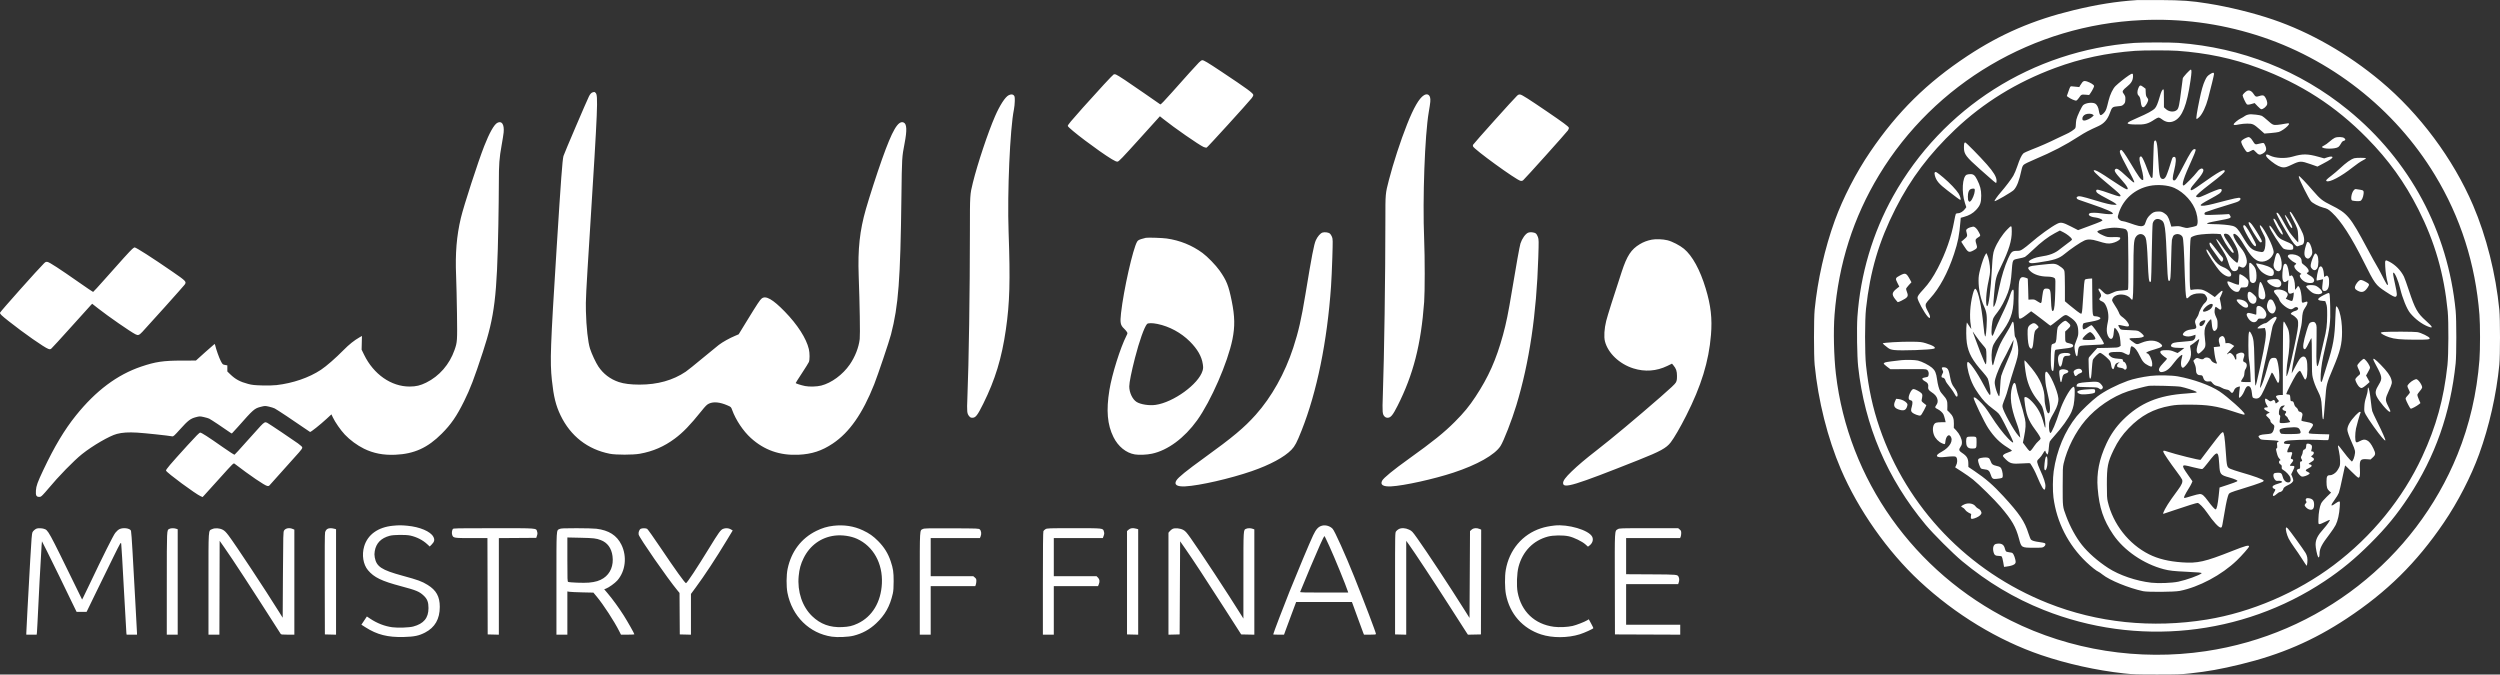 <svg width="404" height="109" viewBox="0 0 404 109" fill="none" xmlns="http://www.w3.org/2000/svg">
<rect x="0" y="0" width="404" height="109" fill="#333333" stroke="none"/>
<path fill-rule="evenodd" clip-rule="evenodd" d="M345.322 0.015C341.924 0.244 338.884 0.729 335.09 1.647C328.565 3.225 323.308 5.491 317.928 9.045C311.393 13.363 306.637 18.054 302.227 24.534C299.951 27.878 297.825 32.001 296.513 35.615C294.883 40.107 293.717 45.265 293.248 50.063C293.105 51.529 293.105 57.48 293.248 58.946C293.816 64.752 295.337 70.807 297.49 75.832C300.298 82.386 305.021 89.105 310.213 93.931C315.975 99.288 322.88 103.483 329.84 105.854C334 107.272 338.801 108.336 343.201 108.817C344.705 108.981 345.267 109 348.57 109C351.874 109 352.436 108.981 353.94 108.817C356.783 108.506 358.863 108.133 362.051 107.362C368.575 105.784 373.833 103.518 379.212 99.964C385.748 95.646 390.503 90.955 394.914 84.475C397.19 81.131 399.316 77.008 400.627 73.394C402.257 68.902 403.423 63.744 403.892 58.946C404.036 57.48 404.036 51.529 403.892 50.063C403.324 44.257 401.803 38.202 399.65 33.177C396.429 25.657 390.994 18.359 384.707 13.109C379.398 8.677 373.342 5.214 367.3 3.155C364.149 2.081 360.282 1.129 356.792 0.567C354.105 0.135 352.668 0.03 349.092 0.007C347.261 -0.005 345.564 -0.001 345.322 0.015ZM346.096 3.252C328.624 4.042 312.653 13.456 303.675 28.255C299.505 35.13 297.109 42.64 296.462 50.863C296.258 53.46 296.353 57.608 296.681 60.427C298.663 77.463 309.302 92.463 324.947 100.281C334.57 105.09 345.651 106.833 356.431 105.234C374.74 102.519 390.249 90.406 397.13 73.448C399.07 68.668 400.252 63.571 400.679 58.146C400.804 56.549 400.804 52.46 400.679 50.863C400.032 42.64 397.636 35.13 393.465 28.255C386.97 17.547 376.562 9.403 364.583 5.654C358.526 3.759 352.424 2.966 346.096 3.252ZM344.88 6.936C328.447 8.173 313.911 17.411 305.938 31.687C302.626 37.618 300.636 44.337 300.156 51.212C300.032 52.99 300.102 57.608 300.277 59.226C301.312 68.765 304.963 77.328 311.178 84.795C312.418 86.285 315.589 89.449 317.086 90.691C321.19 94.094 325.503 96.672 330.263 98.569C345.275 104.55 362.318 102.798 375.681 93.899C378.378 92.103 380.563 90.302 383.028 87.842C385.633 85.243 387.3 83.214 389.243 80.274C393.52 73.805 395.997 66.768 396.835 58.706C396.976 57.351 396.976 51.677 396.834 50.223C395.588 37.392 389.45 25.93 379.464 17.783C371.663 11.418 362.207 7.679 352.019 6.931C350.721 6.835 346.176 6.839 344.88 6.936ZM345.041 8.216C340.401 8.558 336.253 9.444 332.101 10.982C325.907 13.275 320.519 16.591 315.963 20.913C311.762 24.899 308.782 28.854 306.314 33.717C303.629 39.007 302.214 43.803 301.549 49.863C301.345 51.725 301.345 57.158 301.549 59.026C301.96 62.801 302.633 65.904 303.74 69.128C308.173 82.049 318.042 92.335 330.923 97.46C338.926 100.644 347.777 101.559 356.632 100.119C363.779 98.956 371.231 95.76 377.113 91.337C383.31 86.675 388.276 80.588 391.431 73.783C393.702 68.886 394.911 64.5 395.51 58.986C395.687 57.352 395.712 51.961 395.55 50.303C394.957 44.24 393.481 39.119 390.799 33.817C388.589 29.451 386.001 25.858 382.503 22.303C377.417 17.134 371.839 13.535 364.954 10.978C360.79 9.432 356.628 8.552 351.859 8.209C350.563 8.116 346.338 8.12 345.041 8.216ZM193.732 10.114C193.222 10.636 191.556 12.483 189.4 14.915C188.263 16.198 187.576 16.913 187.515 16.877C187.463 16.846 186.283 16.027 184.893 15.058C182.308 13.254 180.67 12.171 180.331 12.039C180.226 11.999 180.071 11.987 179.987 12.014C179.849 12.057 177.539 14.55 174.984 17.411C173.072 19.553 172.529 20.211 172.556 20.352C172.628 20.726 177.537 24.435 179.657 25.718C180.169 26.028 180.422 26.135 180.599 26.118C180.805 26.098 181.324 25.559 184.14 22.442L187.44 18.79L187.992 19.233C189.725 20.623 193.756 23.422 194.497 23.75C194.688 23.834 194.914 23.881 194.998 23.854C195.132 23.812 201.573 16.735 202.279 15.855C202.422 15.676 202.539 15.455 202.54 15.363C202.541 15.074 201.57 14.361 197.407 11.592C195.115 10.068 194.547 9.729 194.287 9.729C194.178 9.729 193.959 9.88 193.732 10.114ZM353.347 11.868C353.032 12.208 352.759 12.559 352.74 12.648C352.721 12.737 352.614 13.548 352.502 14.45C352.199 16.902 352.079 17.484 351.823 17.739C351.393 18.168 350.529 18.108 349.988 17.612L349.693 17.342L349.689 15.996C349.684 14.475 349.682 14.45 349.575 14.45C349.424 14.45 349.228 14.862 349.01 15.634C348.71 16.693 348.479 17.249 348.224 17.519C347.887 17.877 346.968 18.377 345.49 19.008C343.39 19.905 343.325 20.076 345.065 20.12C346.615 20.158 347.123 20.024 348.209 19.291C348.452 19.127 348.73 18.993 348.827 18.993C348.924 18.992 349.146 19.105 349.321 19.243C350.006 19.784 350.692 19.878 351.397 19.527C352.649 18.905 353.395 17.035 353.98 13.05C354.178 11.699 354.191 11.249 354.031 11.249C353.969 11.249 353.661 11.527 353.347 11.868ZM357.192 11.955C356.718 12.258 356.607 12.393 356.319 13.011C356.009 13.677 355.749 14.589 355.439 16.091C355.038 18.037 354.868 19.124 354.952 19.208C355 19.256 355.163 19.154 355.395 18.928C355.912 18.427 356.476 17.241 356.822 15.931C357.305 14.105 357.773 12.176 357.784 11.972C357.799 11.691 357.614 11.685 357.192 11.955ZM343.992 12.201C343.394 12.602 342.342 13.444 341.883 13.889C341.446 14.312 340.978 15.285 340.743 16.256C340.429 17.558 340.354 17.779 340.123 18.097C339.997 18.27 339.794 18.465 339.672 18.529C339.47 18.637 339.44 18.634 339.344 18.503C339.286 18.424 339.215 18.173 339.185 17.945C339.113 17.391 338.879 16.918 338.593 16.749C338.146 16.486 337.05 16.617 336.645 16.983C336.409 17.196 335.643 18.816 335.541 19.316C335.494 19.549 335.455 19.921 335.455 20.141C335.455 20.362 335.418 20.612 335.373 20.696C335.256 20.915 334.452 21.44 333.846 21.695C333.562 21.814 332.914 22.119 332.407 22.372C331.165 22.992 329.634 23.664 328.283 24.183C327.669 24.418 327.079 24.692 326.972 24.792C326.69 25.054 326.381 25.711 326 26.857C325.817 27.409 325.523 28.107 325.347 28.407C325.019 28.968 324.093 30.186 323.306 31.093C322.748 31.735 322.258 32.441 322.324 32.507C322.418 32.601 325.135 31.022 325.431 30.702C325.938 30.153 326.31 29.184 326.672 27.476C326.769 27.014 326.859 26.8 327.025 26.635C327.162 26.498 327.854 26.158 328.844 25.74C331.683 24.541 333.738 23.471 335.949 22.041C336.951 21.394 337.573 21.065 339.075 20.389C339.999 19.974 340.567 19.338 340.94 18.305C341.308 17.286 341.348 17.253 342.301 17.169C342.861 17.12 342.957 17.087 343.179 16.865C343.396 16.648 343.432 16.55 343.456 16.113C343.483 15.612 343.456 15.525 343.124 15.058C342.912 14.758 343.016 14.575 343.726 14C344.41 13.447 344.665 13.02 344.698 12.372C344.726 11.807 344.618 11.781 343.992 12.201ZM336.485 13.32C336.382 13.446 336.233 13.667 336.154 13.811L336.011 14.072L335.473 14.016C335.176 13.985 334.849 13.953 334.745 13.945C334.574 13.931 334.528 14.008 334.277 14.725L333.999 15.521L334.186 15.666C334.561 15.96 335.357 16.307 335.528 16.253C335.62 16.224 335.809 16.032 335.948 15.825C336.323 15.267 336.362 15.248 337.023 15.304L337.604 15.353L337.833 15.036C337.959 14.862 338.149 14.534 338.256 14.306C338.444 13.904 338.445 13.887 338.304 13.731C338.085 13.49 337.23 13.09 336.934 13.09C336.743 13.09 336.622 13.152 336.485 13.32ZM345.572 14.205C345.355 14.707 345.349 15.198 345.556 15.405C345.806 15.654 345.871 15.831 345.952 16.482C346.033 17.135 346.131 17.331 346.374 17.331C346.558 17.331 346.975 16.774 347.099 16.361C347.182 16.083 347.172 16.033 346.982 15.784C346.808 15.557 346.769 15.411 346.749 14.924L346.725 14.338L346.378 14.074C345.899 13.71 345.777 13.729 345.572 14.205ZM363.089 14.703C362.808 14.857 362.407 15.277 362.407 15.416C362.407 15.613 362.926 16.716 363.078 16.842C363.214 16.954 363.4 16.938 363.998 16.759L364.346 16.654L364.821 17.153C365.083 17.427 365.353 17.651 365.421 17.651C365.762 17.651 366.316 17.17 366.381 16.817C366.433 16.538 366.262 15.994 366.013 15.645C365.819 15.373 365.581 15.345 365.051 15.532C364.606 15.688 364.47 15.638 364.202 15.215C363.864 14.683 363.463 14.498 363.089 14.703ZM95.816 14.908C95.574 14.966 95.377 15.171 95.176 15.571C94.819 16.278 91.134 24.9 91.055 25.214C90.88 25.901 90.656 28.92 89.962 39.939C88.941 56.171 88.862 58.37 89.184 61.427C89.465 64.094 89.82 65.53 90.591 67.129C92.203 70.473 94.953 72.615 98.543 73.327C99.538 73.524 102.297 73.523 103.396 73.325C105.53 72.941 107.321 72.164 109.051 70.874C110.39 69.875 111.506 68.722 113.34 66.44C114.032 65.579 114.234 65.38 114.577 65.22C115.314 64.878 116.334 64.978 117.566 65.514C118.138 65.763 118.14 65.764 118.318 66.256C118.905 67.872 120.101 69.663 121.344 70.787C123.507 72.744 126.006 73.622 129.027 73.487C131.182 73.39 132.8 72.863 134.575 71.678C137.26 69.886 139.398 66.831 141.27 62.107C141.849 60.646 143.698 55.163 143.982 54.064C145.194 49.38 145.504 45.28 145.67 31.776C145.748 25.424 145.748 25.422 146.187 23.133C146.588 21.045 146.543 20.031 146.04 19.802C145.156 19.4 144.194 21.032 142.519 25.774C141.679 28.152 140.504 31.788 139.932 33.777C138.929 37.266 138.607 40.251 138.765 44.581C138.933 49.187 139.013 54.076 138.931 54.785C138.773 56.154 138.181 57.665 137.312 58.92C136.181 60.552 134.371 61.885 132.708 62.309C132.007 62.488 130.784 62.522 130.091 62.382C129.461 62.254 128.583 61.974 128.583 61.901C128.583 61.866 129.037 61.148 129.592 60.307C130.146 59.466 130.652 58.655 130.715 58.504C130.864 58.149 130.861 57.052 130.71 56.413C130.302 54.684 128.882 52.472 126.821 50.354C124.886 48.365 123.75 47.717 123.096 48.231C122.816 48.45 122.402 49.075 120.742 51.784L119.368 54.025L118.822 54.255C117.87 54.657 116.79 55.259 116.159 55.739C115.823 55.994 114.61 56.986 113.463 57.944C112.316 58.902 111.124 59.857 110.815 60.066C108.752 61.459 106.262 62.155 103.347 62.154C101.939 62.153 100.826 62.015 100.001 61.739C98.622 61.277 97.491 60.418 96.7 59.232C96.279 58.602 95.624 57.2 95.349 56.345C95.014 55.303 94.743 52.827 94.683 50.263C94.641 48.466 94.682 47.639 95.327 37.418C96.607 17.103 96.676 15.428 96.25 15.004C96.166 14.919 96.069 14.854 96.036 14.86C96.003 14.865 95.904 14.886 95.816 14.908ZM163.009 15.385C162.445 15.662 161.587 16.982 160.804 18.773C159.669 21.371 157.972 26.455 157.212 29.536C156.74 31.449 156.739 31.471 156.737 37.298C156.735 47.1 156.56 58.678 156.331 64.234C156.235 66.555 156.263 66.833 156.627 67.266C156.792 67.461 156.895 67.509 157.147 67.509C157.661 67.509 157.968 67.111 158.894 65.243C160.823 61.354 161.881 57.885 162.548 53.26C163.174 48.928 163.271 45.438 162.988 37.458C162.764 31.143 163.216 20.79 163.851 17.691C163.923 17.339 163.985 16.722 163.99 16.32C163.996 15.706 163.973 15.562 163.845 15.42C163.663 15.218 163.373 15.206 163.009 15.385ZM230.094 15.401C229.331 15.875 228.454 17.394 227.382 20.095C226.328 22.75 225.156 26.346 224.446 29.095C223.87 31.328 223.878 31.246 223.877 35.607C223.875 44.796 223.692 57.368 223.468 63.788C223.368 66.653 223.392 66.952 223.759 67.318C223.889 67.448 224.042 67.509 224.235 67.509C224.735 67.509 225.071 67.107 225.835 65.599C228.391 60.549 229.634 55.699 230.145 48.782C230.265 47.166 230.264 41.624 230.143 38.659C229.875 32.067 230.247 21.83 230.891 18.091C231.164 16.502 231.199 16.11 231.099 15.739C230.965 15.243 230.564 15.108 230.094 15.401ZM245.163 15.465C244.703 15.877 238.244 23.074 238.047 23.394C238.013 23.45 238.007 23.565 238.034 23.65C238.184 24.12 244.99 29.061 245.704 29.217C245.889 29.258 246.006 29.233 246.145 29.124C246.413 28.914 253.13 21.436 253.372 21.078C253.495 20.895 253.552 20.725 253.522 20.63C253.46 20.433 252.578 19.781 250.027 18.042C247.015 15.989 245.971 15.326 245.677 15.28C245.469 15.248 245.364 15.286 245.163 15.465ZM337.005 18.488C336.684 18.628 336.479 18.935 336.512 19.227C336.534 19.414 336.58 19.456 336.792 19.477C337.09 19.505 337.886 19.131 338.168 18.828L338.355 18.629L338.171 18.5C337.945 18.343 337.354 18.337 337.005 18.488ZM363.264 18.529C363.096 18.562 362.861 18.667 362.743 18.762C362.624 18.858 362.347 19.022 362.126 19.125C361.668 19.341 360.963 19.931 360.963 20.099C360.963 20.244 361.182 20.242 361.886 20.094C362.195 20.028 362.764 19.974 363.152 19.974C364.029 19.972 364.201 20.052 365.191 20.929L365.93 21.583L366.956 21.5C367.52 21.455 368.108 21.375 368.263 21.323C368.669 21.184 369.297 20.762 369.663 20.382C370.096 19.931 369.993 19.844 369.216 20.002C368.89 20.068 368.368 20.146 368.056 20.176C367.361 20.242 367.252 20.193 366.396 19.418C366.054 19.108 365.661 18.797 365.524 18.726C365.387 18.655 364.946 18.566 364.543 18.527C363.72 18.447 363.689 18.447 363.264 18.529ZM80.357 19.856C79.838 20.137 79.086 21.474 78.251 23.6C77.258 26.126 74.945 33.245 74.477 35.218C73.787 38.128 73.554 40.956 73.707 44.581C73.755 45.725 73.819 48.481 73.849 50.704C73.908 55.123 73.897 55.285 73.457 56.545C72.637 58.895 70.998 60.783 68.864 61.836C67.925 62.299 67.225 62.464 66.193 62.466C63.221 62.472 60.381 60.492 58.846 57.346L58.436 56.505L58.463 55.398L58.49 54.29L58.102 54.511C57.252 54.994 56.405 55.67 55.517 56.573C54.248 57.863 52.735 59.184 51.861 59.761C49.941 61.031 47.336 61.928 44.685 62.232C44.168 62.291 43.279 62.312 42.358 62.286C41.117 62.252 40.742 62.212 40.107 62.045C38.793 61.7 38.045 61.297 37.199 60.478L36.738 60.032V59.538V59.044L36.357 58.975C35.987 58.908 35.968 58.89 35.679 58.346C35.416 57.85 34.91 56.424 34.775 55.799C34.749 55.675 34.696 55.585 34.658 55.599C34.62 55.613 33.93 56.219 33.124 56.945L31.659 58.266L29.366 58.27C26.382 58.275 25.121 58.462 22.821 59.241C18.936 60.555 15.493 63.133 12.271 67.14C10.418 69.444 8.796 72.154 7.014 75.923C6.06 77.941 5.85 78.52 5.804 79.273C5.756 80.037 5.86 80.264 6.272 80.298C6.526 80.32 6.612 80.276 6.912 79.977C7.103 79.786 7.512 79.325 7.82 78.952C9.413 77.024 11.931 74.444 13.235 73.401C14.967 72.017 17.708 70.427 18.89 70.12C19.777 69.889 20.726 69.829 22.169 69.912C23.335 69.978 27.22 70.392 27.836 70.515C28.014 70.55 28.17 70.409 29.12 69.353C30.381 67.949 30.789 67.638 31.661 67.414C32.27 67.258 32.302 67.257 32.928 67.395C33.281 67.472 33.678 67.589 33.81 67.655C34.087 67.791 36.188 69.182 36.92 69.713C37.192 69.91 37.439 70.062 37.47 70.051C37.5 70.04 37.938 69.562 38.443 68.99C40.946 66.153 41.123 65.997 42.14 65.743C42.812 65.574 42.84 65.574 43.452 65.709C43.796 65.785 44.22 65.919 44.395 66.008C44.758 66.192 47.58 68.062 49.035 69.083C49.573 69.461 50.055 69.786 50.105 69.805C50.218 69.849 51.736 68.642 52.781 67.678L53.559 66.96L53.791 67.454C54.158 68.233 55.051 69.517 55.721 70.228C56.549 71.106 57.724 71.971 58.816 72.508C60.352 73.263 61.959 73.573 63.891 73.487C66.937 73.353 69.109 72.365 71.391 70.076C72.903 68.561 73.796 67.261 75 64.828C76.009 62.789 76.612 61.208 78.036 56.865C79.934 51.079 80.318 47.93 80.535 36.338C80.577 34.049 80.613 30.994 80.614 29.549C80.615 26.513 80.687 25.549 81.065 23.453C81.216 22.617 81.362 21.694 81.389 21.403C81.511 20.095 81.088 19.461 80.357 19.856ZM363.016 22.259C362.844 22.322 362.578 22.468 362.427 22.584C362.186 22.766 362.157 22.826 362.2 23.042C362.274 23.412 362.902 24.463 363.103 24.555C363.241 24.617 363.358 24.589 363.655 24.424C363.862 24.308 364.075 24.214 364.127 24.214C364.18 24.214 364.367 24.373 364.543 24.568C364.966 25.038 365.192 25.089 365.654 24.819C366.27 24.459 366.357 24.097 366 23.386C365.854 23.096 365.827 23.08 365.55 23.118C365.388 23.14 365.1 23.206 364.91 23.263C364.48 23.395 364.375 23.335 364.045 22.775C363.909 22.543 363.71 22.304 363.603 22.246C363.372 22.117 363.405 22.117 363.016 22.259ZM377.282 22.28C377.102 22.363 376.723 22.64 376.439 22.894C376.156 23.148 375.77 23.425 375.582 23.509C375.395 23.592 375.241 23.694 375.241 23.735C375.241 24.108 377.382 24.121 377.884 23.75C377.997 23.667 378.183 23.423 378.297 23.209C378.455 22.914 378.568 22.803 378.759 22.754C379.052 22.678 379.08 22.54 378.845 22.328C378.599 22.105 377.714 22.078 377.282 22.28ZM348.131 22.811C348.06 22.896 348.015 23.715 347.97 25.712C347.935 27.243 347.881 28.558 347.849 28.635C347.703 28.988 347.465 28.628 346.996 27.338C346.594 26.234 346.244 25.467 346.082 25.332C345.988 25.255 345.936 25.257 345.834 25.342C345.658 25.487 345.718 26.003 346.041 27.135C346.179 27.619 346.314 28.258 346.34 28.555C346.381 29.023 346.37 29.095 346.256 29.095C345.984 29.095 345.631 28.604 344.248 26.294C343.367 24.824 342.929 24.214 342.755 24.214C342.714 24.214 342.643 24.284 342.597 24.369C342.48 24.587 342.678 25.059 343.639 26.855C344.566 28.588 344.958 29.405 344.892 29.47C344.814 29.549 344.522 29.317 343.517 28.377C342.477 27.405 342.113 27.165 341.888 27.306C341.559 27.513 341.738 27.842 342.836 29.055C343.798 30.118 344.107 30.721 343.61 30.569C343.371 30.496 342.184 29.763 341.03 28.976C339.745 28.099 338.87 27.58 338.581 27.522C337.975 27.401 338.486 27.944 340.699 29.775C342.304 31.103 342.674 31.448 342.674 31.619C342.674 31.811 342.375 31.758 341.271 31.369C338.973 30.561 338.744 30.514 338.744 30.857C338.744 31.125 339.071 31.358 340.431 32.063C341.135 32.427 341.79 32.809 341.886 32.911L342.061 33.097H341.691C341.145 33.097 340.336 32.909 338.545 32.366C336.409 31.719 335.956 31.625 335.716 31.782C335.571 31.877 335.549 31.933 335.612 32.05C335.71 32.233 335.581 32.181 337.942 32.978C340.476 33.834 341.563 34.324 341.425 34.548C341.359 34.654 340.471 34.628 339.666 34.496C338.751 34.346 337.861 34.342 337.663 34.486C337.322 34.735 337.789 35.052 338.638 35.147C339.088 35.198 339.644 35.412 339.744 35.573C339.815 35.688 339.509 35.824 337.571 36.541L335.816 37.19L334.693 36.615C333.337 35.922 333.031 35.862 332.419 36.172C331.468 36.653 329.527 38.058 328.124 39.283C327.722 39.633 327.181 40.06 326.92 40.23C326.488 40.512 326.399 40.539 325.904 40.539C325.162 40.539 324.994 40.691 324.505 41.8C323.931 43.102 323.475 44.573 323.11 46.302C322.669 48.391 322.557 48.841 322.379 49.243C322.068 49.946 322.052 49.674 322.265 47.342C322.486 44.93 322.522 44.79 323.419 42.94C324.646 40.41 325.115 38.865 325.102 37.388C325.093 36.359 325.078 36.352 324.374 37.075C323.544 37.926 322.751 39.16 322.301 40.296C322.081 40.854 322.001 41.454 321.9 43.3C321.693 47.059 321.362 49.626 321.103 49.466C320.828 49.297 320.961 47.116 321.348 45.426C321.528 44.64 321.596 44.142 321.596 43.621C321.594 42.845 321.36 41.61 321.13 41.167L320.994 40.903L320.865 41.095C320.629 41.444 320.284 42.407 320.007 43.484C319.787 44.338 319.733 44.701 319.734 45.325C319.735 46.78 320.054 48.278 320.63 49.53C321.059 50.465 321.135 51.09 321.029 52.824C320.984 53.547 320.912 54.202 320.868 54.281C320.783 54.433 320.796 54.463 320.665 53.824C320.642 53.714 320.566 53.048 320.496 52.344C320.214 49.51 319.707 47.133 319.295 46.712C319.139 46.553 318.979 46.837 318.781 47.622C318.365 49.274 318.25 51.164 318.48 52.564C318.536 52.905 318.574 53.184 318.565 53.184C318.556 53.184 318.391 52.942 318.199 52.647L317.848 52.11L317.805 52.387C317.708 53 317.729 54.699 317.843 55.433C318.097 57.085 318.729 58.227 320.465 60.177C320.802 60.554 321.141 60.997 321.218 61.161C321.376 61.492 321.652 62.96 321.656 63.488C321.661 64.145 321.458 63.901 320.525 62.128C319.488 60.159 318.218 58.352 317.975 58.502C317.755 58.638 317.971 59.957 318.414 61.187C318.726 62.052 319.081 62.717 319.718 63.633C320.498 64.753 320.988 65.261 322.073 66.079C322.982 66.764 323.025 66.81 323.454 67.567C323.921 68.393 325.217 71.025 325.306 71.331C325.406 71.669 325.158 71.521 324.505 70.85C323.721 70.044 322.629 68.607 321.784 67.269C321.437 66.719 320.981 66.053 320.772 65.789C320.213 65.084 319.296 64.228 319.099 64.228C319.007 64.228 318.931 64.245 318.931 64.265C318.931 64.633 320.666 68.245 321.297 69.19C322.283 70.667 323.17 71.549 324.468 72.344C324.834 72.568 325.128 72.787 325.122 72.831C325.116 72.875 324.832 73.008 324.49 73.126C323.916 73.326 323.664 73.501 323.664 73.703C323.664 73.747 323.877 73.99 324.138 74.243C324.834 74.919 325.172 75.001 326.792 74.891C327.728 74.827 328.05 74.829 328.096 74.899C328.551 75.594 328.845 76.151 329.189 76.97C329.911 78.691 330.261 79.28 330.451 79.09C330.483 79.059 330.522 78.844 330.539 78.613C330.574 78.134 330.29 77.262 329.641 75.851C329.433 75.398 329.245 74.891 329.222 74.723C329.184 74.442 329.21 74.39 329.542 74.079C329.741 73.893 330.018 73.527 330.158 73.265C330.39 72.832 330.562 72.713 330.562 72.987C330.562 73.046 330.629 73.176 330.712 73.278L330.861 73.462L330.953 73.29C331.004 73.196 331.067 72.766 331.093 72.335C331.119 71.903 331.188 71.461 331.246 71.351C331.304 71.24 331.613 70.862 331.931 70.51C333.203 69.106 334.279 67.602 334.742 66.582C334.876 66.287 335.039 65.772 335.103 65.437C335.266 64.588 335.336 62.967 335.222 62.679C335.137 62.463 335.121 62.457 334.953 62.568C334.435 62.909 333.289 65.014 332.843 66.443C332.271 68.277 331.526 70.03 331.345 69.97C331.203 69.923 331.121 69.529 331.114 68.851C331.106 68.174 331.191 67.949 331.965 66.589C332.464 65.711 332.679 64.988 332.629 64.36C332.529 63.13 331.137 60.066 330.677 60.066C330.502 60.066 330.455 60.422 330.513 61.298C330.569 62.146 330.623 62.456 331.033 64.238C331.369 65.698 331.361 66.789 331.014 66.789C330.776 66.789 330.402 65.364 330.401 64.451C330.399 62.838 329.746 61.283 328.335 59.53C327.695 58.735 327.2 58.192 327.156 58.237C327.093 58.299 327.281 59.93 327.444 60.745C327.751 62.273 328.373 63.573 329.385 64.805C329.649 65.126 329.932 65.539 330.014 65.723C330.242 66.232 330.476 67.451 330.527 68.389C330.577 69.311 330.507 69.338 330.285 68.483C329.894 66.978 329.338 65.925 328.413 64.939C327.882 64.373 327.452 64.093 327.238 64.175C327.123 64.219 327.109 64.299 327.152 64.688C327.401 66.955 327.748 67.904 328.884 69.43C329.464 70.209 329.76 70.702 329.76 70.89C329.76 70.949 329.603 71.128 329.411 71.288C329.219 71.448 328.924 71.789 328.757 72.045C328.59 72.301 328.362 72.609 328.251 72.73C328.003 72.997 327.978 72.981 327.354 72.143L326.901 71.535L327.085 70.623C327.361 69.258 327.403 68.46 327.237 67.701C327.033 66.771 326.753 65.779 326.313 64.428C326.098 63.768 325.886 62.961 325.841 62.635C325.704 61.642 325.407 61.623 325.146 62.59C324.745 64.077 324.958 65.832 325.825 68.183C326.204 69.213 326.333 69.683 326.429 70.385L326.478 70.74L326.134 70.359C325.425 69.572 323.697 66.432 323.608 65.766C323.577 65.536 323.632 65.297 323.824 64.823C324.224 63.837 324.37 63.392 324.674 62.227C324.829 61.633 325.17 60.499 325.43 59.706C326.027 57.892 326.148 57.374 326.149 56.625C326.149 55.939 325.888 54.742 325.69 54.523C325.587 54.41 325.543 54.138 325.5 53.347C325.439 52.236 325.386 51.958 325.243 52.005C325.192 52.022 325.091 52.204 325.017 52.41C324.943 52.616 324.584 53.262 324.218 53.845C323.853 54.428 323.403 55.229 323.218 55.625C322.866 56.377 322.388 57.779 322.215 58.566C322.16 58.819 322.088 59.026 322.056 59.026C321.867 59.026 321.765 57.507 321.895 56.618C322.009 55.834 322.188 55.482 323.088 54.275C324.894 51.854 325.33 50.723 325.407 48.254C325.439 47.236 325.425 46.869 325.354 46.825C325.214 46.739 325.062 46.983 324.859 47.622C324.548 48.6 324.237 49.339 323.425 51.023C322.99 51.926 322.522 52.986 322.384 53.38C322.092 54.212 321.977 54.397 321.888 54.172C321.724 53.755 321.892 51.901 322.141 51.383C322.226 51.207 322.517 50.793 322.788 50.463C323.329 49.803 324.039 48.466 324.489 47.262C324.813 46.392 324.991 45.354 325.107 43.648C325.19 42.431 325.246 42.165 325.456 41.991C325.524 41.934 325.897 41.833 326.285 41.766C326.672 41.7 327.098 41.589 327.232 41.521C327.365 41.452 327.955 40.934 328.543 40.368C329.824 39.135 330.987 38.248 332.075 37.675L332.879 37.252L333.451 37.539C334.005 37.817 334.666 38.343 334.818 38.626C334.879 38.74 334.764 38.856 334.151 39.297C333.743 39.591 333.193 40.011 332.928 40.23C332.075 40.939 331.233 41.26 329.604 41.498C328.957 41.592 328.17 41.904 327.94 42.156C327.802 42.309 327.803 42.319 327.952 42.427C328.148 42.571 328.378 42.569 329.429 42.416C331.906 42.055 332.72 41.794 333.576 41.086C334.624 40.218 336.233 39.127 336.856 38.86C337.403 38.626 338.007 38.651 338.955 38.945C340.319 39.368 340.671 39.421 341.28 39.294C341.847 39.176 342.463 38.864 342.587 38.632C342.743 38.342 342.589 38.295 341.546 38.315C340.574 38.333 340.533 38.326 339.919 38.065C339.161 37.742 338.802 37.464 338.985 37.339C339.232 37.172 340.112 36.947 340.895 36.852C341.517 36.777 341.89 36.776 342.515 36.847C343.472 36.955 343.607 37.015 343.784 37.405C343.903 37.666 343.92 38.205 343.942 42.212C343.957 45.22 343.938 46.754 343.883 46.808C343.838 46.853 343.402 46.917 342.914 46.949C342.127 47.001 341.957 47.04 341.42 47.295C340.544 47.709 340.372 47.689 339.793 47.102C339.533 46.838 339.282 46.622 339.237 46.622C339.046 46.622 339.068 46.809 339.299 47.158C339.589 47.594 339.611 47.863 339.376 48.113C339.148 48.354 339.225 48.514 339.658 48.699C339.916 48.809 340.069 48.947 340.215 49.197C340.653 49.95 340.827 51.072 340.641 51.944C340.441 52.887 340.407 53.375 340.508 53.86C340.624 54.417 340.95 54.834 341.207 54.752C341.427 54.682 341.528 54.394 341.587 53.666C341.614 53.337 341.667 53.037 341.704 53C341.808 52.896 342.258 53.495 342.443 53.984C342.543 54.252 342.626 54.711 342.653 55.156L342.697 55.887L342.469 56.036C342.269 56.167 342.036 56.189 340.577 56.213L338.913 56.241L338.332 56.893C338.013 57.252 337.69 57.618 337.615 57.706C337.492 57.85 337.484 58.014 337.541 59.386C337.6 60.85 337.646 61.187 337.781 61.187C337.906 61.187 337.957 60.888 338.035 59.706C338.079 59.046 338.148 58.377 338.188 58.218C338.275 57.88 339.124 57.025 339.373 57.025C339.553 57.025 340.223 57.531 340.723 58.044C341.05 58.38 341.088 58.471 341.193 59.162C341.244 59.501 341.403 59.718 341.538 59.635C341.579 59.61 341.651 59.433 341.7 59.242C341.799 58.85 341.965 58.673 342.312 58.591L342.552 58.534L342.332 58.706C342.081 58.903 342.041 59.224 342.253 59.333C342.331 59.372 342.555 59.425 342.752 59.45C342.949 59.475 343.151 59.552 343.202 59.621C343.328 59.793 343.534 59.778 343.635 59.59C343.803 59.276 343.482 58.466 343.189 58.466C343.132 58.466 343.075 58.367 343.061 58.246C343.036 58.028 343.027 58.025 342.296 57.969C341.508 57.909 341.229 57.808 340.912 57.47C340.757 57.304 340.733 57.229 340.8 57.124C340.922 56.93 341.167 56.882 342.086 56.873C342.87 56.866 342.922 56.876 343.427 57.143C344.073 57.486 344.16 57.433 344.242 56.646C344.313 55.967 344.38 55.87 344.676 56.023C345.045 56.213 345.394 56.683 345.806 57.544C346.232 58.434 346.494 58.726 347.178 59.072C347.74 59.356 347.836 59.3 347.793 58.714C347.749 58.102 347.295 57.158 347.026 57.12C346.927 57.106 346.846 57.062 346.846 57.022C346.846 56.902 347.239 56.736 348.169 56.465C349.508 56.074 349.639 55.943 349.121 55.517C348.417 54.938 347.276 54.89 346.07 55.388C345.268 55.719 345.323 55.73 344.444 55.08C343.907 54.682 343.972 54.638 345.104 54.63C345.897 54.624 346.445 54.489 346.445 54.298C346.445 54.172 345.931 53.694 345.615 53.526C345.419 53.421 345.064 53.381 344.052 53.347C342.863 53.308 342.73 53.289 342.622 53.144C342.41 52.861 342.272 52.554 342.339 52.513C342.375 52.491 342.717 52.547 343.098 52.638C343.838 52.813 344.038 52.797 344.038 52.562C344.038 52.299 343.579 51.685 343.142 51.363C342.608 50.969 342.563 50.915 342.374 50.423C342.29 50.203 342.016 49.724 341.766 49.36C341.516 48.995 341.311 48.61 341.311 48.505C341.311 48.401 341.402 48.206 341.514 48.074C342.115 47.361 343.692 47.453 344.307 48.238C344.419 48.381 344.539 48.47 344.573 48.436C344.702 48.306 344.75 47.104 344.759 43.781C344.769 39.72 344.822 38.856 345.091 38.378C345.517 37.622 346.406 37.645 346.731 38.42C346.88 38.776 346.991 40.004 347.085 42.34C347.19 44.942 347.267 45.581 347.476 45.581C347.516 45.581 347.573 45.5 347.602 45.401C347.632 45.302 347.688 43.24 347.728 40.82C347.767 38.399 347.834 36.279 347.877 36.11C348.042 35.46 348.547 35.215 349.138 35.501C349.882 35.86 349.947 36.308 350.218 43.013C350.299 45.044 350.36 45.466 350.557 45.401C350.746 45.338 350.792 44.814 350.857 41.94C350.894 40.312 350.948 38.889 350.978 38.779C351.144 38.164 351.205 38.048 351.421 37.937C351.884 37.698 352.466 37.86 352.698 38.292C352.842 38.561 352.943 40.288 353.067 44.621C353.117 46.377 353.22 47.857 353.307 48.083C353.383 48.283 353.473 48.258 353.781 47.95C354.138 47.594 354.724 47.406 355.465 47.409C356.142 47.411 356.31 47.49 356.551 47.919C356.701 48.184 356.711 48.261 356.631 48.505C356.58 48.658 356.418 48.876 356.271 48.988C355.976 49.213 355.399 50.252 355.318 50.703C355.291 50.857 355.142 51.161 354.987 51.378C354.674 51.817 354.652 51.969 354.828 52.467C355.034 53.05 354.937 53.156 354.112 53.238C353.55 53.294 353.108 53.49 352.874 53.787C352.663 54.054 352.725 54.201 353.09 54.303C353.513 54.419 353.886 54.4 354.366 54.234L354.787 54.089V54.339C354.787 54.647 354.599 54.928 354.317 55.038C354.201 55.084 353.484 55.167 352.724 55.222C351.304 55.325 351.043 55.396 350.865 55.729C350.685 56.064 351.118 56.214 352.3 56.224L352.982 56.231L352.741 56.434C352.609 56.546 352.364 56.73 352.198 56.843L351.895 57.049L351.318 56.818C350.834 56.623 350.626 56.586 350.039 56.586C349.259 56.585 349.027 56.696 349.13 57.02C349.179 57.175 349.714 57.645 350.104 57.875C350.242 57.957 350.202 58.02 349.643 58.604C348.933 59.347 348.747 59.739 348.982 59.999C349.101 60.129 349.19 60.151 349.44 60.111C350.101 60.006 350.616 59.586 351.431 58.487C351.913 57.837 352.553 57.251 352.662 57.36C352.683 57.38 352.643 57.611 352.573 57.872C352.351 58.707 352.436 59.426 352.759 59.426C352.957 59.426 353.516 58.784 353.807 58.222C354.094 57.666 354.145 57.085 353.974 56.292C353.894 55.917 353.899 55.861 354.024 55.788C354.283 55.635 354.617 55.387 354.986 55.074C355.188 54.902 355.373 54.782 355.397 54.807C355.422 54.832 355.352 55.116 355.241 55.439C354.978 56.206 354.915 56.692 355.045 56.939C355.206 57.243 355.314 57.224 355.754 56.814C356.439 56.174 356.482 56.01 356.311 54.679C356.178 53.65 356.235 53.064 356.518 52.546C356.793 52.042 357.236 51.522 357.32 51.604C357.354 51.638 357.405 51.985 357.433 52.376C357.51 53.439 357.794 53.764 358.187 53.238C358.327 53.052 358.356 52.898 358.356 52.358C358.356 51.809 358.323 51.639 358.148 51.303C358.033 51.083 357.915 50.748 357.885 50.558C357.831 50.207 357.947 49.583 358.068 49.583C358.104 49.583 358.27 49.691 358.437 49.823C358.79 50.103 358.845 50.113 358.951 49.916C359.006 49.814 358.981 49.536 358.868 48.994L358.707 48.218L358.966 47.657C359.156 47.246 359.201 47.072 359.136 47.007C359.071 46.942 358.895 47.064 358.48 47.464L357.913 48.01L357.312 47.591C356.363 46.93 355.899 46.746 355.188 46.747C354.857 46.748 354.456 46.778 354.297 46.814C354.054 46.869 353.999 46.855 353.951 46.73C353.776 46.281 353.845 38.914 354.029 38.438C354.083 38.295 354.53 38.099 355.08 37.976C355.694 37.839 357.511 37.727 358.211 37.784L358.869 37.837L359.153 38.434C359.673 39.526 360.61 40.86 360.858 40.86C361.123 40.86 360.927 40.444 360.04 39.129C359.424 38.215 359.288 37.914 359.446 37.809C359.611 37.7 360.005 37.795 360.219 37.995C360.469 38.229 361.271 39.581 361.514 40.178C361.631 40.464 361.725 40.887 361.747 41.22C361.783 41.77 361.663 42.46 361.532 42.46C361.382 42.46 360.634 41.788 360.221 41.281C359.978 40.983 359.49 40.325 359.137 39.819C358.784 39.313 358.419 38.83 358.326 38.746C358.014 38.467 358.131 38.796 358.61 39.547C359.585 41.077 359.767 41.422 360.032 42.237C360.338 43.18 360.428 43.38 360.666 43.641C360.997 44.003 361.685 43.777 361.685 43.305C361.685 43.039 361.797 42.991 362.08 43.137C362.429 43.317 362.609 43.29 362.834 43.023C363.105 42.701 363.161 42.283 363.008 41.706C362.855 41.126 362.577 40.603 362.147 40.089C360.987 38.701 360.492 37.386 361.323 37.898C361.677 38.116 362.073 38.634 362.716 39.721C363.564 41.154 364.185 41.853 364.883 42.161C365.746 42.542 366.948 42.011 367.34 41.075C367.456 40.796 367.456 40.726 367.34 40.275C367.025 39.045 365.483 36.253 365.212 36.42C365.117 36.478 365.288 36.927 365.726 37.775C366.073 38.446 366.097 38.531 366.097 39.111C366.097 39.944 365.968 40.515 365.748 40.659C365.596 40.758 365.498 40.758 365.013 40.657C363.866 40.418 363.507 40.08 362.367 38.17C361.647 36.964 361.372 36.671 360.803 36.507C360.279 36.355 358.775 36.221 357.579 36.219C357.107 36.219 356.701 36.185 356.676 36.144C356.609 36.037 356.996 35.932 358.477 35.658C360.557 35.273 360.643 35.234 360.361 34.805L360.222 34.594L359.049 34.663C358.403 34.701 357.514 34.733 357.073 34.735C356.307 34.737 356.27 34.73 356.246 34.562C356.228 34.437 356.285 34.353 356.446 34.27C356.644 34.169 358.695 33.51 361.04 32.795C361.611 32.621 361.838 32.511 361.958 32.349C362.105 32.153 362.108 32.124 361.991 32.007C361.855 31.872 361.28 31.996 357.69 32.936C356.506 33.245 355.729 33.339 355.632 33.182C355.563 33.07 355.994 32.781 357.193 32.138C357.789 31.819 358.43 31.445 358.617 31.307C359.088 30.961 359.183 30.536 358.79 30.536C358.572 30.536 357.413 30.992 356.36 31.491C355.716 31.796 355.413 31.898 355.203 31.881C355.047 31.867 354.905 31.812 354.887 31.758C354.836 31.603 355.583 30.938 357.188 29.708C358.94 28.365 359.519 27.853 359.519 27.647C359.519 27.204 358.516 27.759 355.749 29.732C354.524 30.606 354.156 30.819 354.052 30.715C353.914 30.578 354.057 30.304 354.579 29.705C355.943 28.14 356.312 27.47 355.926 27.264C355.703 27.144 355.35 27.367 355.009 27.841C354.623 28.377 353.036 29.976 352.889 29.976C352.478 29.976 352.874 28.732 354.223 25.783C354.527 25.118 354.787 24.466 354.801 24.334C354.824 24.125 354.801 24.094 354.63 24.094C354.324 24.094 353.944 24.669 352.858 26.772C351.765 28.889 351.566 29.196 351.31 29.16C351.044 29.122 351.052 28.741 351.344 27.548C351.645 26.32 351.694 25.523 351.478 25.385C351.297 25.269 351.078 25.397 351.002 25.663C350.719 26.661 350.179 28.237 350.034 28.488C349.813 28.871 349.657 28.974 349.399 28.909C349.012 28.812 348.906 28.261 348.769 25.654C348.635 23.088 348.479 22.393 348.131 22.811ZM317.425 23.153C317.393 23.23 317.369 23.549 317.372 23.861C317.38 24.915 317.681 25.317 319.999 27.377C322.272 29.398 322.488 29.58 322.576 29.549C322.623 29.532 322.653 29.361 322.644 29.168C322.614 28.556 322.159 27.801 321.08 26.576C319.938 25.279 317.708 23.013 317.574 23.013C317.524 23.013 317.456 23.076 317.425 23.153ZM366.208 25.049C366.132 25.247 366.373 25.538 367.067 26.086C367.904 26.746 368.505 27.042 369.025 27.049C369.354 27.054 369.598 26.973 370.39 26.595C371.653 25.992 371.845 25.987 373.382 26.526L374.499 26.919L375.509 26.387C376.487 25.872 376.926 25.573 376.926 25.423C376.926 25.258 376.62 25.257 376.121 25.421L375.589 25.595L374.674 25.34C372.887 24.842 372.101 24.836 370.492 25.308C369.302 25.657 367.701 25.583 366.822 25.138C366.432 24.94 366.26 24.915 366.208 25.049ZM380.455 25.569C379.888 25.741 379.131 26.281 378.094 27.254C377.738 27.587 377.159 28.079 376.806 28.347C375.972 28.98 375.809 29.159 375.967 29.262C376.394 29.545 378.35 28.514 380.215 27.025C380.766 26.584 381.481 26.095 381.803 25.937C382.124 25.78 382.366 25.616 382.339 25.573C382.283 25.481 380.753 25.479 380.455 25.569ZM312.676 27.854C312.597 27.949 312.595 28.054 312.669 28.347C312.881 29.186 313.346 29.742 314.692 30.764C315.281 31.212 315.973 31.739 316.231 31.937C316.489 32.135 316.737 32.297 316.783 32.297C316.934 32.297 316.781 31.73 316.508 31.276C316.159 30.695 315.051 29.532 314.06 28.705C312.979 27.804 312.806 27.697 312.676 27.854ZM317.808 28.237C317.113 28.582 316.964 31.054 317.532 32.795L317.754 33.476L317.57 33.734C317.279 34.142 316.787 34.457 316.442 34.457C316.278 34.457 316.108 34.502 316.065 34.557C316.022 34.612 315.894 35.18 315.779 35.818C315.334 38.294 314.436 40.859 313.146 43.34C312.399 44.776 311.7 45.808 310.859 46.715C310.084 47.55 309.868 47.857 309.867 48.124C309.867 48.527 310.947 50.523 311.501 51.143C311.725 51.394 311.803 51.44 311.861 51.353C311.96 51.204 311.864 50.899 311.527 50.289C311.196 49.691 311.114 49.367 311.224 49.081C311.267 48.966 311.58 48.573 311.918 48.207C313.414 46.59 314.774 44.065 315.767 41.06C316.423 39.071 316.615 38.096 316.812 35.727L316.856 35.196L317.352 35.059C318.209 34.823 318.814 34.478 319.327 33.931C320 33.212 320.168 32.749 320.166 31.616C320.164 30.661 319.997 30.013 319.501 29.032C319.144 28.326 318.913 28.135 318.419 28.136C318.193 28.137 317.918 28.182 317.808 28.237ZM371.508 28.669C371.645 29.214 373.029 31.971 373.426 32.49C373.675 32.815 374.716 33.368 375.413 33.545C376.095 33.719 376.267 33.816 376.853 34.357C378.306 35.698 379.993 38.312 382.003 42.34C383.76 45.86 383.906 46.06 385.462 47.089C386.686 47.898 386.992 48.047 387.183 47.928C387.397 47.794 387.377 47.438 387.075 46.069C386.716 44.445 386.66 44.061 386.783 44.061C387.019 44.061 387.562 45.349 387.867 46.634C388.236 48.185 388.954 49.948 389.473 50.581C390.253 51.531 391.363 52.372 392.34 52.755C393.27 53.119 393.179 52.857 392.015 51.823C390.66 50.619 390.264 49.913 389.285 46.955C388.937 45.904 388.572 44.886 388.474 44.693C387.965 43.684 387.124 42.824 386.131 42.297C385.426 41.921 385.394 41.958 385.454 43.083C385.504 44.028 385.658 45.058 385.838 45.658C385.949 46.029 385.875 46.178 385.696 45.941C385.63 45.853 385.292 45.22 384.946 44.534C384.601 43.848 384.211 43.127 384.08 42.933C383.95 42.739 383.256 41.482 382.539 40.139C379.781 34.978 379.351 34.463 376.712 33.156C375.306 32.459 374.963 32.188 373.829 30.877C372.718 29.591 371.637 28.455 371.525 28.455C371.486 28.455 371.478 28.552 371.508 28.669ZM347.327 30.051C345.001 30.541 343.184 32.127 342.423 34.331C342.245 34.843 342.209 35.048 342.266 35.199C342.374 35.481 342.734 35.738 343.026 35.739C343.164 35.74 343.637 35.869 344.078 36.025C345.511 36.532 345.928 36.626 346.263 36.515C346.528 36.428 346.576 36.367 346.728 35.925C346.926 35.35 347.062 35.127 347.449 34.741C347.88 34.31 348.179 34.184 348.777 34.181C349.227 34.178 349.361 34.213 349.698 34.42C350.207 34.733 350.416 35.054 350.674 35.916L350.885 36.62L351.509 36.568C352.032 36.524 352.223 36.545 352.695 36.696C353.029 36.803 353.363 36.86 353.521 36.837C354.057 36.756 354.892 36.545 354.965 36.472C355.222 36.216 355.195 35.293 354.901 34.297C354.434 32.713 352.982 31.096 351.373 30.368C350.356 29.908 348.643 29.773 347.327 30.051ZM318.441 30.574C318.146 30.737 318.009 31.123 318.009 31.794C318.009 32.234 318.042 32.404 318.147 32.509C318.279 32.641 318.296 32.638 318.484 32.463C318.745 32.218 319.105 31.308 319.12 30.856C319.131 30.511 319.122 30.495 318.891 30.477C318.759 30.467 318.556 30.51 318.441 30.574ZM380.351 30.771C379.977 31.216 379.816 32.321 380.114 32.406C380.461 32.503 381.237 32.541 381.427 32.468C381.67 32.376 381.886 31.907 381.956 31.322C382.014 30.836 381.926 30.731 381.405 30.662C381.179 30.632 380.897 30.588 380.778 30.564C380.606 30.53 380.519 30.572 380.351 30.771ZM370.027 34.339C370.027 34.405 370.256 34.903 370.535 35.446C371.317 36.965 371.332 37.012 371.384 38.159C371.41 38.72 371.413 39.177 371.391 39.173C371.308 39.161 370.254 37.921 369.981 37.514C369.825 37.281 369.46 36.651 369.17 36.114C368.401 34.691 368.059 34.234 367.889 34.404C367.813 34.48 368.303 35.453 369.185 36.978C370.147 38.64 370.698 39.46 371.007 39.686C371.214 39.838 371.24 39.84 371.529 39.716C371.696 39.645 371.904 39.576 371.991 39.562C372.4 39.499 372.475 38.59 372.141 37.752C371.904 37.16 370.807 35.126 370.425 34.572C370.175 34.209 370.027 34.123 370.027 34.339ZM369.229 34.783C369.225 34.933 369.884 36.305 370.117 36.63C370.297 36.883 370.429 36.925 370.429 36.731C370.429 36.373 369.237 34.44 369.229 34.783ZM367.38 35.426C367.38 35.587 368.025 36.891 368.356 37.398C368.657 37.859 368.907 38.042 368.903 37.799C368.9 37.655 368.614 37.046 368.424 36.779C368.334 36.653 368.154 36.335 368.022 36.071C367.78 35.584 367.59 35.338 367.455 35.338C367.414 35.338 367.38 35.377 367.38 35.426ZM363.37 36.028C363.37 36.374 364.901 38.924 365.232 39.13C365.333 39.192 365.397 39.189 365.468 39.118C365.545 39.041 365.535 38.956 365.423 38.72C365.178 38.206 364.261 36.724 363.926 36.301C363.607 35.898 363.37 35.782 363.37 36.028ZM362.516 36.5C362.453 36.663 362.722 37.276 363.318 38.331C364.052 39.63 364.573 40.138 364.573 39.554C364.573 39.458 364.263 38.816 363.883 38.128C363.034 36.587 362.656 36.136 362.516 36.5ZM366.739 36.63C366.739 36.986 368.63 39.929 369.024 40.186C369.244 40.33 370.064 40.428 370.381 40.348C370.561 40.303 370.589 40.254 370.589 39.982C370.589 39.576 370.341 39.38 369.306 38.973C368.426 38.627 368.095 38.338 367.566 37.458C367.263 36.953 366.872 36.458 366.776 36.458C366.755 36.458 366.739 36.535 366.739 36.63ZM318.363 36.742C318.162 36.804 317.929 36.929 317.846 37.02C317.713 37.167 317.707 37.225 317.793 37.543C317.965 38.187 317.961 38.196 317.27 38.782L316.937 39.065L317.341 39.702C318.055 40.827 318.158 40.873 318.971 40.437C319.522 40.142 319.574 40.014 319.378 39.441C319.182 38.865 319.21 38.659 319.513 38.465C320.12 38.078 320.104 38.137 319.765 37.494C319.471 36.935 319.131 36.612 318.851 36.624C318.785 36.627 318.565 36.68 318.363 36.742ZM213.72 37.581C213.378 37.686 212.915 38.218 212.641 38.821C212.337 39.489 211.988 41.3 210.961 47.542C210.291 51.608 209.846 53.56 208.99 56.185C207.644 60.313 205.489 64.164 202.921 67.033C201.048 69.126 199.231 70.645 194.599 73.992C191.709 76.08 190.423 77.124 190.105 77.637C189.676 78.329 190.19 78.67 191.551 78.596C193.864 78.47 198.786 77.344 202.27 76.143C205.224 75.126 207.56 73.868 208.701 72.681C209.261 72.1 209.563 71.524 210.347 69.547C212.811 63.336 214.47 55.209 215.093 46.302C215.16 45.355 215.255 43.248 215.305 41.62C215.392 38.79 215.39 38.642 215.245 38.267C215.162 38.051 215.004 37.809 214.893 37.727C214.652 37.549 214.065 37.476 213.72 37.581ZM246.937 37.605C246.492 37.808 245.96 38.559 245.705 39.346C245.575 39.745 244.992 42.995 244.327 47.022C243.74 50.576 243.405 52.224 242.888 54.111C241.784 58.132 240.543 60.923 238.442 64.108C237.421 65.656 236.564 66.698 235.109 68.157C233.359 69.912 231.582 71.343 227.688 74.132C225.151 75.949 223.585 77.231 223.35 77.684C223.003 78.354 223.517 78.668 224.84 78.596C226.898 78.484 231.692 77.425 234.867 76.38C238.715 75.114 241.566 73.503 242.484 72.076C243 71.273 244.32 67.879 245.038 65.508C247.147 58.549 248.3 50.778 248.589 41.58C248.673 38.897 248.67 38.715 248.531 38.305C248.446 38.056 248.297 37.809 248.181 37.724C247.913 37.527 247.25 37.464 246.937 37.605ZM185.174 38.429C185.042 38.45 184.705 38.541 184.426 38.631C184.035 38.758 183.882 38.854 183.763 39.048C183.094 40.133 181.582 46.834 181.16 50.583C180.983 52.157 181.059 52.55 181.648 53.104C181.811 53.258 182.011 53.489 182.091 53.617C182.233 53.846 182.232 53.857 182.041 54.234C181.035 56.215 179.694 60.486 179.281 63.023C178.744 66.331 178.941 68.626 179.936 70.63C180.692 72.154 181.973 73.196 183.384 73.434C184.073 73.55 185.302 73.498 186.16 73.316C188.705 72.776 191.397 70.786 193.454 67.923C195.685 64.817 198.408 58.572 199.165 54.825C199.581 52.765 199.549 51.119 199.047 48.647C198.538 46.137 198.217 45.332 197.084 43.721C196.481 42.864 195.124 41.466 194.328 40.882C192.624 39.633 190.687 38.849 188.542 38.541C187.858 38.442 185.574 38.367 185.174 38.429ZM266.912 38.732C266.199 38.871 265.584 39.104 264.994 39.459C263.595 40.299 262.923 41.321 262.074 43.901C260.72 48.01 259.778 51 259.562 51.864C259.254 53.102 259.172 54.434 259.36 55.163C259.851 57.066 261.695 58.822 263.95 59.531C265.811 60.117 267.692 59.981 269.436 59.134L270.195 58.766L270.417 59.031C270.865 59.566 271 59.963 271.001 60.747C271.002 61.344 270.971 61.526 270.819 61.81C270.688 62.056 270.002 62.705 268.366 64.13C264.351 67.63 260.55 70.804 258.049 72.748C256.184 74.196 255.024 75.176 253.983 76.179C252.993 77.133 252.594 77.673 252.594 78.057C252.594 79.017 254.379 78.473 264.787 74.339C268.308 72.941 269.277 72.409 269.989 71.486C270.538 70.775 271.529 69.066 272.48 67.189C274.925 62.365 276.137 58.419 276.493 54.12C276.712 51.481 276.471 49.362 275.642 46.622C274.728 43.602 273.491 41.341 272.136 40.209C271.473 39.656 270.2 39 269.439 38.821C268.68 38.642 267.575 38.603 266.912 38.732ZM372.794 39.199C372.287 40.599 372.261 41.411 372.714 41.707C372.979 41.88 373.2 41.791 373.455 41.406C373.611 41.171 373.667 40.986 373.664 40.712C373.66 40.296 373.392 39.475 373.186 39.248C373.03 39.077 372.846 39.054 372.794 39.199ZM357.076 39.254C356.985 39.401 357.172 39.886 357.455 40.237C357.607 40.426 357.949 40.904 358.214 41.3C358.48 41.696 358.777 42.092 358.875 42.179C359.05 42.336 359.054 42.336 359.166 42.184C359.334 41.954 359.303 41.689 359.082 41.483C358.974 41.382 358.531 40.834 358.098 40.265C357.311 39.233 357.173 39.097 357.076 39.254ZM21.366 40.239C21.018 40.544 19.542 42.169 16.965 45.086C15.951 46.234 15.088 47.176 15.048 47.178C15.008 47.18 13.979 46.484 12.762 45.632C9.596 43.416 8.002 42.38 7.676 42.327C7.437 42.289 7.357 42.321 7.117 42.551C6.28 43.354 0 50.404 0 50.54C0 50.75 0.212 50.956 1.398 51.897C3.827 53.824 7.192 56.178 7.808 56.381C8.064 56.465 8.127 56.459 8.295 56.331C8.401 56.251 9.83 54.691 11.471 52.864C13.112 51.037 14.554 49.441 14.676 49.315L14.897 49.088L15.891 49.867C17.523 51.146 21.039 53.582 21.874 54.012C22.316 54.239 22.474 54.188 22.991 53.644C23.822 52.772 29.631 46.291 29.829 46.015C30.179 45.528 30.099 45.441 27.878 43.909C24.622 41.663 21.994 39.979 21.744 39.979C21.699 39.979 21.529 40.096 21.366 40.239ZM356.552 40.449C356.552 40.767 358.183 43.258 358.822 43.916C359.62 44.737 360.562 44.978 360.562 44.361C360.562 43.992 359.94 43.412 359.293 43.178C358.671 42.953 358.127 42.483 357.65 41.755C357.456 41.461 357.163 41.013 356.997 40.76C356.686 40.284 356.552 40.19 356.552 40.449ZM367.837 41.075C367.735 41.276 367.555 41.966 367.418 42.68C367.267 43.465 368.164 44.21 368.551 43.621C368.749 43.319 368.786 42.509 368.63 41.901C368.391 40.969 368.064 40.628 367.837 41.075ZM374.051 41.044C373.866 41.267 373.464 42.352 373.421 42.743C373.383 43.099 373.403 43.176 373.598 43.407C373.901 43.766 374.242 43.74 374.475 43.34C374.71 42.938 374.711 41.665 374.478 41.266C374.292 40.949 374.179 40.89 374.051 41.044ZM369.847 41.186C369.77 41.231 369.707 41.333 369.707 41.413C369.707 41.602 370.411 42.257 370.781 42.412C371.107 42.547 371.145 42.655 370.91 42.78C370.539 42.978 370.888 43.608 371.621 44.063C371.942 44.262 371.959 44.288 371.804 44.337C371.386 44.47 371.846 45.239 372.545 45.577C372.963 45.779 373.648 45.799 373.832 45.616C374.154 45.294 373.91 44.864 373.178 44.464C372.756 44.234 372.673 44.101 372.912 44.038C373.032 44.007 373.076 43.93 373.076 43.752C373.076 43.501 372.761 43.126 372.204 42.714C372.006 42.568 371.953 42.469 371.953 42.25C371.953 41.814 371.761 41.539 371.297 41.308C370.852 41.087 370.124 41.025 369.847 41.186ZM363.484 42.55C363.454 42.599 363.454 43.256 363.486 44.011C363.537 45.246 363.56 45.399 363.711 45.561C364.001 45.873 364.414 45.761 364.565 45.331C364.692 44.967 364.674 44.079 364.529 43.593C364.447 43.316 364.289 43.054 364.061 42.818C363.71 42.452 363.582 42.392 363.484 42.55ZM364.608 42.681C364.749 43.054 365.208 43.706 365.495 43.94C366.193 44.508 367.012 44.761 367.302 44.499C367.515 44.307 367.512 43.828 367.297 43.555C366.992 43.168 366.089 42.815 364.825 42.589C364.593 42.547 364.563 42.56 364.608 42.681ZM330.963 42.675C330.809 42.692 330.147 42.759 329.492 42.825C327.709 43.004 327.454 43.173 328.055 43.775C328.632 44.353 329.643 44.688 330.843 44.7C331.473 44.706 331.935 44.818 332.073 44.997C332.164 45.115 332.175 45.484 332.134 47.022C332.079 49.098 331.984 50.039 331.813 50.209C331.588 50.435 331.495 50.02 331.442 48.542C331.38 46.827 331.328 46.672 330.798 46.638C330.267 46.603 330.185 46.732 330.041 47.824C329.975 48.323 329.92 48.753 329.919 48.777C329.919 48.802 329.886 48.873 329.847 48.934C329.79 49.024 329.676 48.98 329.271 48.71C328.797 48.394 328.735 48.375 328.28 48.398L327.795 48.422L327.751 46.742C327.726 45.817 327.699 45.05 327.69 45.037C327.638 44.959 327.082 44.781 326.887 44.781C326.579 44.781 326.418 44.978 326.294 45.505C326.153 46.099 326.146 51.291 326.285 51.429C326.444 51.588 326.742 51.45 327.504 50.862L328.234 50.3L328.816 50.718C329.137 50.948 329.724 51.392 330.121 51.704C331.16 52.522 331.298 52.624 331.371 52.624C331.407 52.624 331.935 52.227 332.544 51.741C333.766 50.765 333.763 50.766 334.372 51.161C335.451 51.86 335.791 52.385 335.841 53.424C335.867 53.973 335.84 54.193 335.704 54.565C335.611 54.818 335.459 55.232 335.366 55.485C335.214 55.899 335.206 56.006 335.282 56.554C335.376 57.222 335.516 57.605 335.65 57.561C335.697 57.546 335.761 57.236 335.791 56.873C335.85 56.176 335.924 56.018 336.254 55.888C336.366 55.844 337.225 55.783 338.163 55.752C339.258 55.716 339.901 55.663 339.96 55.605C340.028 55.536 339.966 55.371 339.714 54.948C339.024 53.788 338.123 52.544 337.975 52.544C337.922 52.544 337.694 52.671 337.467 52.827C337.241 52.982 336.965 53.144 336.854 53.186C336.683 53.251 336.644 53.235 336.588 53.083C336.491 52.822 336.575 52.311 336.728 52.23C336.8 52.191 337.308 52.084 337.858 51.991C338.905 51.813 339.426 51.625 339.426 51.423C339.426 51.286 338.984 51.114 338.613 51.108C338.143 51.099 338.145 51.113 338.116 47.921L338.09 45.003L337.574 45.036C337.268 45.056 337.011 45.116 336.943 45.185C336.828 45.302 336.777 45.819 336.578 48.922C336.482 50.407 336.436 50.703 336.302 50.703C336.182 50.703 335.311 50.053 334.388 49.274L333.691 48.685L333.69 46.393C333.69 45.05 333.655 43.977 333.606 43.8C333.544 43.579 333.412 43.418 333.105 43.189C332.339 42.62 332.081 42.558 330.963 42.675ZM369.072 42.768C368.945 43.003 368.826 43.885 368.825 44.583C368.824 45.526 369.081 45.804 369.585 45.408L369.806 45.234L369.748 46.04C369.657 47.316 369.806 47.63 370.387 47.388L370.669 47.27L370.661 47.566C370.657 47.729 370.611 48.042 370.559 48.262C370.451 48.715 370.418 48.723 369.765 48.444L369.382 48.281L369.545 48.007C369.761 47.641 369.749 47.468 369.489 47.227C369.081 46.85 368.174 46.667 367.666 46.86C367.361 46.976 367.411 47.195 367.854 47.678C368.093 47.94 368.282 48.237 368.336 48.438C368.49 49.005 369.684 49.975 370.237 49.981C370.331 49.982 370.493 49.917 370.598 49.837C370.878 49.622 371.062 49.573 371.236 49.666C371.543 49.829 371.33 50.159 370.853 50.26C370.583 50.317 370.188 50.583 370.188 50.708C370.188 50.748 370.305 50.831 370.449 50.893C370.592 50.954 370.851 51.152 371.025 51.333C371.306 51.625 371.344 51.713 371.375 52.139C371.418 52.723 371.267 53.649 370.699 56.305C370.192 58.677 369.753 60.397 369.58 60.696C369.467 60.891 369.461 60.833 369.502 59.947C369.527 59.418 369.619 58.59 369.708 58.106C369.941 56.835 370.042 55.265 369.954 54.26C369.892 53.548 369.837 53.324 369.602 52.84C369.308 52.232 369.102 51.917 369.042 51.984C368.942 52.093 368.909 53.685 368.907 58.526L368.905 63.828H368.634C368.208 63.828 367.852 63.92 367.805 64.043C367.781 64.105 367.88 64.304 368.026 64.484L368.29 64.813L368.072 65.001C367.809 65.226 367.701 65.238 367.701 65.044C367.701 64.964 367.649 64.829 367.585 64.743C367.473 64.594 367.46 64.593 367.218 64.728C366.886 64.913 366.861 64.909 366.5 64.62C366.321 64.476 366.149 64.396 366.094 64.43C365.946 64.521 366.055 65.077 366.291 65.433C366.405 65.604 366.498 65.762 366.498 65.782C366.498 65.802 366.363 65.83 366.197 65.844C365.958 65.864 365.896 65.901 365.896 66.029C365.896 66.143 366.035 66.262 366.376 66.443C366.831 66.684 366.844 66.7 366.643 66.75C366.525 66.779 366.366 66.874 366.288 66.959C366.152 67.11 366.159 67.126 366.523 67.459C366.787 67.701 366.899 67.866 366.899 68.013C366.899 68.161 366.994 68.298 367.228 68.486C367.543 68.738 367.555 68.764 367.51 69.096C367.441 69.592 367.242 69.963 366.994 70.056C366.876 70.101 366.459 70.157 366.068 70.18C365.392 70.222 364.974 70.362 364.974 70.548C364.974 70.588 365.058 70.719 365.162 70.839C365.348 71.055 365.361 71.058 366.74 71.122C368.138 71.187 368.434 71.254 368.106 71.429C367.949 71.513 367.937 71.564 367.985 71.948C368.03 72.302 368.016 72.387 367.901 72.451C367.773 72.522 367.775 72.57 367.934 73.196C368.062 73.704 368.164 73.928 368.359 74.128C368.546 74.32 368.58 74.392 368.484 74.392C368.335 74.392 368.236 74.629 368.308 74.816C368.335 74.885 368.445 75 368.553 75.071C368.712 75.175 368.746 75.256 368.727 75.492C368.707 75.751 368.736 75.803 368.981 75.948C369.447 76.224 370.01 76.837 370.113 77.18C370.238 77.596 370.163 77.882 369.913 77.944C369.487 78.051 369.058 77.686 368.898 77.082C368.741 76.486 368.637 76.392 368.135 76.392C367.891 76.392 367.621 76.43 367.536 76.475C367.27 76.617 367.359 77.251 367.691 77.583C367.813 77.704 367.919 77.73 368.164 77.697C368.492 77.653 368.864 77.785 368.782 77.916C368.757 77.958 368.474 78.067 368.154 78.16C367.44 78.367 367.181 78.544 367.254 78.773C367.282 78.863 367.395 78.96 367.504 78.987C367.75 79.049 367.749 79.148 367.499 79.553C367.101 80.197 367.34 80.359 367.911 79.834C368.12 79.642 368.338 79.513 368.456 79.513C368.651 79.513 368.985 79.188 368.985 78.996C368.985 78.84 369.319 78.575 369.747 78.393C370.245 78.181 370.589 77.863 370.589 77.613C370.589 77.508 370.514 77.248 370.422 77.034L370.254 76.647L370.537 76.074C370.876 75.388 370.854 75.254 370.406 75.288C370.229 75.301 370.071 75.276 370.056 75.232C370.04 75.188 370.154 75.01 370.308 74.837C370.641 74.464 370.666 74.268 370.388 74.199C370.153 74.14 370.144 74.071 370.318 73.617C370.506 73.125 370.435 73.008 369.988 73.075C369.642 73.127 369.626 73.121 369.626 72.931C369.626 72.823 369.735 72.531 369.867 72.284C369.999 72.036 370.108 71.815 370.108 71.792C370.108 71.769 369.918 71.75 369.687 71.749C369.455 71.749 369.215 71.716 369.153 71.678C368.994 71.577 369.102 71.363 369.364 71.262C369.755 71.112 372.903 71.006 374.56 71.088C375.398 71.129 376.129 71.147 376.185 71.128C376.293 71.09 376.347 70.912 376.382 70.47L376.405 70.19L374.84 70.15C373.98 70.128 373.231 70.081 373.176 70.045C373.014 69.941 373.057 69.804 373.395 69.352C373.571 69.117 373.737 68.854 373.764 68.768C373.853 68.488 373.575 68.329 372.755 68.189C372.336 68.117 371.965 68.032 371.931 67.998C371.896 67.965 371.926 67.713 371.997 67.438C372.113 66.986 372.113 66.921 372 66.749C371.932 66.645 371.778 66.548 371.658 66.534C371.49 66.515 371.426 66.451 371.375 66.254C371.338 66.112 371.201 65.922 371.069 65.828C370.906 65.712 370.8 65.543 370.739 65.302C370.643 64.919 370.56 64.828 370.308 64.828C370.175 64.828 370.144 64.768 370.127 64.468C370.088 63.811 370.055 63.748 369.745 63.748C369.555 63.748 369.466 63.711 369.466 63.632C369.466 63.486 370.656 61.164 371.017 60.605C371.339 60.108 371.588 59.87 371.711 59.946C371.76 59.976 371.94 60.304 372.112 60.674C372.283 61.044 372.464 61.347 372.513 61.347C372.562 61.347 372.661 61.212 372.732 61.047C372.904 60.645 372.925 58.757 372.763 58.2C372.62 57.71 372.373 57.525 372.044 57.661C371.737 57.788 371.534 58.076 370.886 59.306L370.339 60.347L370.388 59.827C370.459 59.072 371.167 55.621 371.593 53.944C371.86 52.897 371.971 52.285 372.002 51.703C372.058 50.623 372.157 50.221 372.481 49.767C372.808 49.309 372.967 48.883 372.854 48.77C372.803 48.719 372.669 48.736 372.469 48.819C372.029 49.003 371.953 48.944 371.953 48.42C371.953 47.762 371.796 46.864 371.621 46.522C371.484 46.252 371.316 46.124 371.308 46.282C371.306 46.315 371.207 46.455 371.087 46.594L370.87 46.846L370.866 46.234C370.863 45.599 370.673 44.86 370.445 44.6C370.336 44.475 370.303 44.472 370.146 44.575C369.971 44.689 369.969 44.684 369.873 43.995C369.754 43.142 369.541 42.62 369.313 42.62C369.224 42.62 369.115 42.687 369.072 42.768ZM374.818 43.161C374.597 43.404 374.233 45.343 374.409 45.34C374.448 45.339 374.688 45.29 374.942 45.23L375.405 45.121L375.363 45.511C375.34 45.726 375.302 46.081 375.279 46.302C375.225 46.803 375.333 47.022 375.634 47.022C376.088 47.022 376.363 46.563 376.377 45.781C376.39 45.077 376.358 44.871 376.208 44.69C376.058 44.508 376.043 44.506 375.818 44.631L375.583 44.761L375.531 44.193C375.445 43.27 375.131 42.816 374.818 43.161ZM307.036 44.516C306.277 44.919 306.253 44.989 306.624 45.718L306.928 46.315L306.653 46.525C305.732 47.227 305.656 47.54 306.223 48.293C306.425 48.561 306.622 48.8 306.661 48.824C306.7 48.848 306.959 48.754 307.237 48.615C308.302 48.081 308.431 47.894 308.181 47.24C308.094 47.01 308.022 46.761 308.022 46.686C308.022 46.612 308.218 46.34 308.458 46.081L308.893 45.612L308.607 45.096C308.057 44.107 307.907 44.052 307.036 44.516ZM361.899 44.354C361.87 44.384 361.846 44.756 361.846 45.181C361.846 45.607 361.825 45.975 361.8 46C361.734 46.067 361.242 45.92 360.613 45.647C359.976 45.37 359.834 45.414 360.003 45.837C360.296 46.574 361.02 47.208 361.52 47.166C361.801 47.142 361.809 47.134 362.089 46.542C362.131 46.452 362.253 46.428 362.579 46.448C363.119 46.481 363.296 46.322 363.35 45.755C363.384 45.405 363.362 45.338 363.124 45.068C362.979 44.903 362.678 44.664 362.454 44.535C362.015 44.284 361.98 44.273 361.899 44.354ZM366.751 45.181C366.376 45.269 366.294 45.371 366.434 45.572C366.783 46.068 367.759 46.531 368.217 46.416C368.696 46.296 368.81 45.715 368.429 45.335C368.211 45.117 368.155 45.102 367.607 45.109C367.284 45.114 366.899 45.146 366.751 45.181ZM381.147 45.423C381.001 45.551 380.796 45.817 380.691 46.014C380.438 46.489 380.522 46.741 381.017 46.993C381.688 47.336 382.098 47.207 382.585 46.502C382.952 45.969 382.93 45.891 382.312 45.555C381.606 45.172 381.454 45.155 381.147 45.423ZM365.177 45.681C365.059 46.049 364.974 46.728 364.974 47.31C364.974 47.925 364.993 48.008 365.171 48.186C365.389 48.403 365.781 48.449 365.927 48.274C366.142 48.015 366.121 47.477 365.866 46.718C365.541 45.75 365.281 45.359 365.177 45.681ZM372.855 46.144C372.756 46.184 372.675 46.262 372.675 46.317C372.675 46.372 372.893 46.625 373.161 46.879C373.527 47.226 373.753 47.371 374.079 47.466C374.549 47.602 375.01 47.562 375.205 47.367C375.306 47.267 375.305 47.223 375.203 47.025C375.038 46.706 374.463 46.236 374.124 46.142C373.774 46.045 373.1 46.046 372.855 46.144ZM363.328 47.235C363.174 47.389 363.172 48.059 363.325 48.424C363.713 49.351 364.653 49.302 364.653 48.356C364.653 48.069 364.604 47.984 364.228 47.62C363.753 47.161 363.507 47.056 363.328 47.235ZM375.46 47.714C374.403 48.265 374.344 48.527 375.257 48.614L375.763 48.663L375.918 49.103C376.048 49.474 376.072 49.761 376.07 50.943C376.067 52.497 375.945 53.469 375.565 54.946C375.435 55.452 375.217 56.406 375.08 57.066C374.379 60.46 374.241 59.924 374.36 54.264C374.388 52.912 374.373 52.619 374.263 52.371C374.109 52.025 373.897 51.938 373.514 52.065C373.166 52.179 373.081 52.339 372.721 53.552C372.205 55.294 372.076 56.189 372.314 56.385C372.505 56.544 372.658 56.356 373.09 55.433C373.305 54.975 373.506 54.627 373.538 54.66C373.571 54.692 373.597 56.003 373.597 57.572C373.597 59.988 373.618 60.514 373.734 60.996C373.909 61.725 374.174 62.423 374.58 63.228C375.038 64.138 375.143 64.559 375.198 65.723C375.267 67.201 375.324 67.749 375.408 67.749C375.449 67.749 375.482 67.722 375.483 67.689C375.483 67.656 375.518 67.323 375.561 66.949C375.603 66.575 375.695 65.477 375.764 64.508C375.933 62.148 375.973 61.988 377.008 59.546C378.185 56.765 378.475 55.594 378.474 53.624C378.474 52.369 378.327 51.264 378.039 50.331C377.877 49.806 377.624 49.42 377.515 49.529C377.478 49.566 377.423 50.394 377.392 51.37C377.292 54.533 377.059 55.852 376.042 58.997C375.784 59.796 375.493 60.741 375.395 61.098C375.107 62.146 374.944 61.867 375.032 60.477C375.115 59.177 375.292 58.102 375.721 56.305C376.512 52.988 376.626 52.078 376.561 49.59C376.508 47.534 376.486 47.341 376.301 47.345C376.225 47.346 375.847 47.512 375.46 47.714ZM361.445 48.477C361.445 48.794 362.346 49.602 362.814 49.704C363.559 49.867 363.401 48.939 362.623 48.577C362.174 48.369 361.445 48.307 361.445 48.477ZM366.67 48.489C366.506 48.685 366.338 49.176 366.338 49.455C366.338 50.172 366.954 50.851 367.392 50.617C367.584 50.515 367.782 50.08 367.781 49.765C367.78 49.521 367.443 48.745 367.242 48.523C367.092 48.357 366.794 48.339 366.67 48.489ZM356.743 49.363C356.389 49.6 355.99 50.063 355.99 50.237C355.99 50.486 356.582 50.363 357.13 50.002C357.424 49.808 357.66 49.354 357.555 49.184C357.46 49.03 357.131 49.103 356.743 49.363ZM364.73 49.547C364.647 49.647 364.618 49.861 364.629 50.284C364.644 50.812 364.63 50.875 364.509 50.84C363.548 50.555 363.302 50.513 363.177 50.616C363.01 50.755 363.015 50.885 363.202 51.247C363.654 52.123 364.455 52.35 364.815 51.703C364.943 51.472 364.966 51.465 365.431 51.491C365.876 51.516 365.927 51.501 366.085 51.3C366.298 51.03 366.304 50.708 366.104 50.32C365.753 49.641 365.003 49.219 364.73 49.547ZM367.26 51.4C367.084 51.513 366.787 51.745 366.6 51.915C366.414 52.085 366.197 52.224 366.119 52.225C365.758 52.23 364.814 52.824 364.814 53.046C364.814 53.087 365.069 53.094 365.41 53.062L366.006 53.006L366.101 53.355C366.289 54.042 366.099 55.351 365.245 59.266C364.705 61.744 364.566 62.307 364.494 62.307C364.415 62.307 364.348 60.761 364.298 57.746C364.257 55.315 364.179 54.682 363.832 53.992C363.417 53.166 363.328 53.498 363.334 55.865C363.337 57.286 363.371 57.87 363.48 58.426C363.559 58.825 363.642 59.726 363.667 60.447L363.713 61.747L363 61.746C362.608 61.745 362.242 61.716 362.187 61.681C362.114 61.635 362.165 61.507 362.381 61.199C362.623 60.855 362.678 60.702 362.69 60.346C362.699 60.091 362.763 59.824 362.846 59.699C363.196 59.165 363.148 58.68 362.728 58.534C362.448 58.437 362.423 58.269 362.609 57.742C362.754 57.332 362.704 57.123 362.435 57.021C362.216 56.938 361.93 56.985 361.575 57.164C361.356 57.274 361.346 57.301 361.39 57.671C361.456 58.225 361.241 58.278 361.085 57.746C361.003 57.469 360.564 57.025 360.372 57.025C360.285 57.025 360.148 57.085 360.067 57.158C359.986 57.231 359.9 57.272 359.877 57.248C359.853 57.225 360.109 56.914 360.445 56.558L361.056 55.91L360.669 55.663C360.372 55.475 360.206 55.422 359.961 55.44L359.64 55.462L359.598 55.05C359.554 54.614 359.354 54.304 359.117 54.304C359.041 54.304 358.884 54.379 358.768 54.47C358.518 54.667 358.487 55.047 358.678 55.587C358.745 55.776 358.784 55.946 358.765 55.965C358.746 55.984 358.508 56.019 358.237 56.044L357.744 56.088L357.798 56.617C357.883 57.456 358.062 58.313 358.193 58.513C358.371 58.785 358.211 58.827 357.786 58.622C357.543 58.504 357.379 58.357 357.293 58.177C357.092 57.756 356.417 57.625 356.144 57.954C356.022 58.1 355.761 58.096 355.392 57.942C355.047 57.798 354.883 57.834 354.626 58.106L354.441 58.303L354.654 58.805C354.803 59.154 354.867 59.447 354.867 59.77C354.867 60.334 355.091 60.626 355.525 60.628C355.875 60.63 355.94 60.685 356.057 61.086C356.181 61.511 356.506 61.708 356.961 61.635C357.189 61.599 357.293 61.619 357.37 61.716C357.739 62.175 357.906 62.292 358.32 62.38C358.561 62.432 358.888 62.564 359.047 62.674C359.206 62.784 359.53 62.904 359.767 62.941C360.113 62.996 360.241 63.062 360.421 63.277C360.605 63.497 360.67 63.529 360.784 63.459C360.861 63.411 360.964 63.25 361.014 63.101C361.118 62.788 361.379 62.57 361.731 62.501L361.976 62.453L361.872 63.318C361.813 63.808 361.798 64.212 361.837 64.252C361.971 64.385 362.463 63.774 362.682 63.204C362.921 62.579 363.109 62.362 363.379 62.401C363.658 62.441 363.853 62.857 363.906 63.522C363.932 63.844 363.988 64.152 364.031 64.207C364.183 64.399 364.66 64.472 364.927 64.345C365.33 64.153 365.545 63.777 366.451 61.678C366.781 60.913 367.069 60.271 367.09 60.249C367.182 60.158 367.336 60.365 367.588 60.916C367.736 61.24 367.919 61.6 367.994 61.715C368.124 61.912 368.138 61.916 368.238 61.78C368.499 61.423 368.236 58.555 367.891 58.006C367.808 57.874 367.701 57.826 367.494 57.826C366.885 57.826 366.777 57.997 366.34 59.657C366.013 60.898 365.519 62.313 365.316 62.587C365.209 62.733 365.203 62.708 365.25 62.307C365.306 61.838 365.848 59.26 366.511 56.305C366.734 55.315 366.983 54.095 367.066 53.595C367.172 52.956 367.28 52.576 367.431 52.315C367.848 51.594 367.931 51.409 367.888 51.297C367.825 51.132 367.624 51.165 367.26 51.4ZM355.911 51.833C355.592 51.96 355.429 52.152 355.429 52.399C355.429 52.871 355.957 52.76 356.227 52.23C356.317 52.054 356.391 51.873 356.391 51.827C356.391 51.724 356.177 51.727 355.911 51.833ZM333.57 51.9C333.291 52.014 332.63 52.647 332.524 52.9C332.468 53.034 332.397 53.594 332.366 54.144C332.304 55.251 332.228 55.457 331.85 55.532C331.693 55.563 331.577 55.648 331.534 55.763C331.438 56.019 331.37 58.208 331.433 59.044C331.47 59.542 331.524 59.78 331.622 59.878C331.751 60.006 331.763 60.003 331.832 59.82C331.872 59.714 331.928 59.014 331.956 58.266C332.013 56.761 332.043 56.57 332.235 56.509C332.308 56.486 332.861 56.413 333.465 56.346C334.669 56.213 334.926 56.146 335.004 55.941C335.085 55.731 334.923 55.603 334.443 55.496C333.743 55.34 333.731 55.32 333.731 54.387V53.576L334.152 53.188C334.707 52.676 334.701 52.533 334.105 52.043C333.816 51.805 333.807 51.802 333.57 51.9ZM185.356 52.364C184.916 52.862 184.11 55.132 183.416 57.828C182.847 60.04 182.489 61.818 182.488 62.439C182.486 63.43 183.004 64.531 183.669 64.952C184.309 65.357 185.709 65.576 186.738 65.43C189.634 65.022 193.7 62.067 194.334 59.91C194.444 59.536 194.45 59.369 194.374 58.846C194.195 57.605 193.515 56.417 192.277 55.181C190.86 53.766 188.973 52.746 187.043 52.35C186.196 52.177 185.516 52.182 185.356 52.364ZM328.139 52.447C327.71 52.76 327.638 52.997 327.66 54.022C327.683 55.138 327.799 55.889 327.987 56.145C328.342 56.631 328.522 56.286 328.634 54.901C328.736 53.647 328.805 53.419 329.163 53.146C329.315 53.031 329.439 52.898 329.439 52.852C329.439 52.806 329.316 52.645 329.166 52.496C328.83 52.16 328.55 52.147 328.139 52.447ZM318.854 53.784C318.905 53.916 319.083 54.403 319.25 54.865C319.699 56.105 320.35 57.77 320.636 58.407C320.835 58.85 320.899 58.935 320.946 58.816C321.037 58.587 321.028 56.664 320.935 56.421C320.89 56.303 320.639 55.973 320.377 55.688C320.115 55.402 319.677 54.839 319.404 54.437C318.811 53.562 318.731 53.468 318.854 53.784ZM385.268 53.644C385.026 53.66 384.795 53.705 384.756 53.744C384.644 53.854 385.355 54.259 386.082 54.499C386.987 54.797 387.862 54.881 390.201 54.894C392.319 54.905 392.676 54.869 392.632 54.644C392.59 54.426 391.244 53.767 390.643 53.67C390.162 53.592 386.309 53.573 385.268 53.644ZM337.294 53.924C337.107 54.067 336.844 54.321 336.708 54.489C336.504 54.743 336.482 54.806 336.581 54.868C336.762 54.983 338.367 54.963 338.528 54.845C338.655 54.751 338.653 54.722 338.495 54.405C338.319 54.049 337.926 53.664 337.741 53.664C337.682 53.664 337.481 53.781 337.294 53.924ZM324.752 56.172C324.429 56.846 324 57.684 323.798 58.034C323.315 58.868 322.643 60.438 322.455 61.168C322.333 61.646 322.32 61.831 322.387 62.209C322.489 62.781 322.675 63.371 322.884 63.787C323.034 64.085 323.049 64.094 323.11 63.929C323.146 63.831 323.199 63.184 323.226 62.489C323.254 61.795 323.327 61.017 323.39 60.761C323.452 60.505 323.823 59.569 324.214 58.681C324.606 57.792 325.001 56.831 325.094 56.545C325.249 56.066 325.442 54.945 325.37 54.945C325.353 54.945 325.075 55.497 324.752 56.172ZM305.912 55.302C305.038 55.36 304.3 55.43 304.272 55.458C304.216 55.514 304.593 55.859 305.121 56.235C305.392 56.428 305.605 56.5 306.084 56.562C307.175 56.704 312.03 56.535 312.547 56.337C312.95 56.183 312.383 55.817 311.187 55.459C310.539 55.265 310.323 55.241 308.985 55.22C308.168 55.207 306.786 55.244 305.912 55.302ZM333.101 57.124C332.61 57.253 332.458 57.788 332.653 58.697C332.835 59.544 333.136 59.407 333.298 58.404C333.414 57.686 333.556 57.506 334.005 57.506C334.395 57.506 334.573 57.441 334.573 57.3C334.573 57.037 333.786 56.943 333.101 57.124ZM381.395 58.448C381.126 58.72 380.937 58.981 380.937 59.081C380.937 59.175 381.025 59.426 381.134 59.639C381.418 60.197 381.458 60.426 381.294 60.558C380.888 60.882 380.616 61.188 380.617 61.319C380.618 61.555 380.973 62.247 381.217 62.487C381.339 62.608 381.513 62.708 381.602 62.708C381.769 62.708 382.118 62.469 382.637 62.003L382.933 61.736L382.643 61.209L382.352 60.682L382.524 60.394C382.619 60.236 382.773 59.949 382.867 59.757C383.036 59.412 383.036 59.403 382.89 59.079C382.682 58.619 382.164 57.986 381.995 57.986C381.918 57.986 381.648 58.194 381.395 58.448ZM383.547 58.166C383.577 58.265 383.787 58.688 384.014 59.106C384.957 60.845 385.007 61.189 384.449 62.091C383.859 63.047 383.785 63.437 384.071 64.067C384.405 64.802 385.888 66.549 386.178 66.549C386.361 66.549 386.319 66.404 385.886 65.549C385.432 64.652 385.444 64.436 386.006 63.219C386.562 62.015 386.597 61.863 386.438 61.319C386.255 60.69 385.766 60.015 384.715 58.937C383.815 58.015 383.423 57.757 383.547 58.166ZM307.3 58.199C306.216 58.307 304.892 58.487 304.673 58.556C304.53 58.601 304.412 58.689 304.412 58.751C304.412 58.813 304.656 59.044 304.954 59.266L305.495 59.668L308.346 59.647C310.912 59.629 311.218 59.64 311.405 59.762C311.642 59.917 311.744 60.302 311.645 60.666C311.588 60.876 311.533 60.913 311.187 60.971C310.659 61.059 310.541 61.161 310.727 61.367C310.806 61.453 311.006 61.594 311.174 61.679C311.511 61.85 311.667 62.148 311.599 62.487C311.529 62.839 311.674 63.078 312.132 63.371C312.667 63.712 312.966 64.062 313.078 64.478C313.185 64.875 313.127 65.168 312.872 65.512C312.651 65.812 312.691 65.913 313.11 66.111C313.501 66.297 313.924 66.677 314.062 66.966C314.13 67.111 314.239 67.454 314.302 67.729L314.418 68.23H313.759C313.396 68.23 312.992 68.267 312.86 68.313C312.359 68.487 312.201 69.417 312.525 70.282C312.741 70.857 313.282 71.411 313.861 71.65C314.328 71.842 314.321 71.846 314.383 71.302C314.469 70.548 314.884 70.109 315.174 70.466C315.732 71.154 315.122 72.267 313.787 72.997C313.165 73.337 312.955 73.531 313.021 73.704C313.092 73.889 313.582 73.939 314.349 73.841C314.736 73.792 315.273 73.751 315.543 73.751C315.96 73.751 316.053 73.778 316.159 73.929C316.344 74.193 316.319 74.828 316.109 75.2C316.013 75.371 315.95 75.523 315.969 75.539C315.988 75.555 316.467 75.862 317.034 76.222C317.602 76.582 318.414 77.155 318.839 77.495C319.775 78.242 322.336 80.77 323.277 81.874C325.161 84.086 325.757 85.123 326.284 87.104C326.658 88.51 326.664 88.513 328.691 88.515C329.966 88.517 330.085 88.504 330.295 88.349C330.568 88.146 330.629 87.877 330.427 87.771C330.347 87.729 329.968 87.654 329.585 87.603C328.807 87.501 328.424 87.392 328.217 87.213C328.14 87.147 327.952 86.693 327.799 86.204C327.19 84.263 326.364 83.038 323.735 80.177C322.102 78.4 320.849 77.311 319.053 76.107L318.089 75.461L318.083 74.906C318.075 74.07 317.847 73.693 317.026 73.158C316.556 72.852 316.513 72.652 316.819 72.211C316.996 71.957 317.046 71.794 317.046 71.477C317.046 70.934 316.657 70.12 316.133 69.567L315.734 69.146L315.748 68.468C315.764 67.643 315.59 67.196 315.042 66.657L314.679 66.301L314.697 65.605C314.717 64.799 314.603 64.508 314.001 63.831C313.805 63.611 313.603 63.354 313.553 63.261C313.333 62.851 313.138 62.123 313.029 61.308C312.89 60.273 312.715 59.866 312.222 59.433C311.746 59.015 310.575 58.419 309.937 58.269C309.466 58.158 308.084 58.121 307.3 58.199ZM313.797 59.47C313.797 59.538 313.856 59.708 313.929 59.847C314.054 60.089 314.051 60.117 313.879 60.441C313.682 60.811 313.706 61.027 313.943 61.027C314.128 61.027 314.329 61.24 314.397 61.507C314.447 61.704 314.626 61.963 315.307 62.821C315.498 63.061 315.751 63.449 315.869 63.683C316.115 64.168 316.312 64.238 316.349 63.854C316.376 63.571 316.151 63.071 315.79 62.614C315.445 62.176 315.267 61.712 315.122 60.872C314.966 59.978 314.843 59.653 314.59 59.477C314.343 59.304 313.797 59.3 313.797 59.47ZM335.537 59.676C335.213 59.805 335.047 59.996 335.099 60.18C335.282 60.834 335.392 60.909 335.698 60.585C335.802 60.474 335.995 60.355 336.126 60.322C336.468 60.233 336.559 60.051 336.39 59.794C336.242 59.569 335.918 59.524 335.537 59.676ZM333 59.745C332.758 59.842 332.734 59.963 332.814 60.674C332.904 61.475 332.964 61.747 333.05 61.747C333.126 61.747 333.17 61.616 333.247 61.16C333.335 60.644 333.452 60.472 333.785 60.373C334.356 60.202 334.401 59.897 333.875 59.752C333.517 59.653 333.235 59.65 333 59.745ZM347.512 60.748C346.156 60.919 344.699 61.234 343.864 61.536C342.029 62.201 340.121 63.181 338.954 64.059C338.005 64.772 336.28 66.419 335.595 67.265C333.679 69.635 332.35 72.809 331.876 76.148C331.719 77.258 331.7 79.326 331.839 80.394C332.355 84.374 334.223 88.046 337.154 90.841C337.939 91.589 338.82 92.289 339.12 92.403C339.216 92.44 339.51 92.643 339.773 92.854C340.914 93.772 343.975 95.024 346.324 95.535C347.078 95.699 351.327 95.669 352.228 95.493C355.329 94.888 359.024 92.918 361.477 90.56C362.284 89.784 363.45 88.455 363.45 88.311C363.45 88.032 362.883 88.184 360.713 89.043C356.282 90.796 355.14 91.055 352.617 90.877C350.457 90.725 348.745 90.308 347.293 89.58C344.002 87.931 341.471 84.705 340.619 81.074C340.491 80.531 340.469 80.105 340.469 78.273C340.469 75.393 340.606 74.7 341.562 72.711C342.237 71.308 342.951 70.278 343.993 69.204C345.992 67.143 348.016 66.055 350.736 65.577C351.64 65.418 352.05 65.393 353.824 65.393C356.732 65.393 358.201 65.618 360.794 66.462C362.648 67.064 362.728 67.083 362.728 66.904C362.728 66.588 360.017 64.147 358.677 63.257C357.185 62.265 354.477 61.287 351.939 60.823C350.947 60.641 348.663 60.602 347.512 60.748ZM390.023 61.434C389.584 61.651 389.038 62.181 389.038 62.391C389.038 62.481 389.128 62.724 389.239 62.931C389.349 63.137 389.439 63.357 389.439 63.419C389.439 63.481 389.275 63.707 389.074 63.921C388.79 64.224 388.719 64.352 388.757 64.49C388.858 64.851 389.456 66 389.564 66.041C389.684 66.087 390.531 65.639 390.913 65.328L391.143 65.14L390.893 64.57C390.755 64.257 390.643 63.922 390.643 63.826C390.643 63.73 390.805 63.471 391.004 63.25C391.203 63.029 391.387 62.765 391.413 62.662C391.5 62.315 390.782 61.267 390.456 61.267C390.404 61.267 390.209 61.342 390.023 61.434ZM337.18 61.761C336.011 61.855 335.71 61.94 335.609 62.204C335.565 62.319 335.558 62.44 335.593 62.473C335.627 62.505 336.397 62.545 337.304 62.561C338.865 62.589 338.964 62.6 339.18 62.769C339.458 62.987 339.561 62.992 339.741 62.794C339.896 62.622 339.837 62.433 339.516 62.08C339.126 61.65 338.912 61.621 337.18 61.761ZM347.207 62.358C346.694 62.437 344.68 62.968 343.878 63.236C341.379 64.068 338.759 65.855 336.998 67.928C335.383 69.83 334.054 72.469 333.479 74.916C333.347 75.478 333.33 75.907 333.33 78.593C333.33 81.956 333.318 81.858 333.897 83.412C334.542 85.142 335.467 86.832 336.439 88.06C337.433 89.316 339.011 90.701 340.692 91.794C342.479 92.955 345.207 93.885 347.648 94.164C348.822 94.299 350.98 94.217 352.019 93.998C353.33 93.723 355.457 92.956 355.775 92.643C355.877 92.544 355.316 92.487 353.343 92.397C351.302 92.303 350.568 92.222 349.674 91.988C346.408 91.135 343.229 88.956 341.486 86.377C339.905 84.037 339.243 82.061 338.984 78.905C338.782 76.449 339.224 74.202 340.406 71.671C341.087 70.214 341.955 68.967 343.045 67.879C345.81 65.122 348.778 63.881 353.303 63.59C354.009 63.544 354.693 63.485 354.822 63.458C355.042 63.412 355.048 63.401 354.911 63.301C354.686 63.137 353.099 62.629 352.4 62.497C351.789 62.382 347.75 62.274 347.207 62.358ZM382.621 63.026C382.621 63.262 382.518 63.73 382.371 64.167C382.184 64.72 382.11 65.106 382.079 65.689C382.04 66.442 382.047 66.488 382.288 66.97C382.425 67.244 383.028 68.153 383.627 68.99C384.682 70.463 385.37 71.276 385.473 71.173C385.545 71.102 384.972 69.797 384.15 68.158C383.76 67.382 383.4 66.603 383.35 66.427C383.3 66.252 383.204 65.569 383.136 64.908C383.004 63.614 382.813 62.627 382.695 62.627C382.654 62.627 382.621 62.807 382.621 63.026ZM308.966 63.008C308.695 63.315 308.414 64 308.439 64.294C308.46 64.551 308.498 64.599 308.744 64.678C308.976 64.753 309.029 64.812 309.05 65.02C309.064 65.158 309.019 65.466 308.95 65.703C308.781 66.282 308.791 66.443 309.01 66.661C309.245 66.896 310.083 67.213 310.316 67.154C310.443 67.123 310.612 66.879 310.909 66.303C311.138 65.859 311.312 65.488 311.298 65.479C311.283 65.47 311.096 65.324 310.882 65.154C310.529 64.873 310.499 64.823 310.546 64.597C310.698 63.871 310.692 63.743 310.498 63.534C310.279 63.301 309.462 62.867 309.24 62.867C309.157 62.867 309.034 62.931 308.966 63.008ZM336.871 62.955C336.135 63.016 335.696 63.158 335.696 63.337C335.696 63.512 336.051 63.697 336.448 63.73C336.925 63.77 338.211 63.621 338.438 63.5C338.621 63.402 338.635 62.984 338.457 62.916C338.306 62.858 337.935 62.867 336.871 62.955ZM306.26 64.798C305.925 65.535 306.091 65.93 306.842 66.181C307.635 66.445 308 66.307 308.191 65.67C308.28 65.377 308.273 65.32 308.128 65.126C307.905 64.829 307.297 64.532 306.817 64.486L306.419 64.448L306.26 64.798ZM368.831 65.578C368.524 65.664 368.321 66.01 368.279 66.519C368.248 66.892 368.267 66.994 368.383 67.079C368.498 67.163 368.514 67.241 368.464 67.486C368.43 67.653 368.398 67.915 368.393 68.069C368.383 68.348 368.385 68.35 368.763 68.374C369.118 68.397 370.008 68.275 370.091 68.193C370.111 68.173 370.033 68.044 369.917 67.907C369.801 67.769 369.707 67.607 369.707 67.546C369.707 67.484 369.598 67.354 369.466 67.257C369.191 67.053 369.174 66.979 369.355 66.778C369.514 66.603 369.447 66.389 369.234 66.389C369.068 66.389 368.824 66.192 368.824 66.059C368.824 66.016 368.915 65.891 369.025 65.781C369.313 65.493 369.276 65.454 368.831 65.578ZM380.657 67.12C379.782 68.045 379.334 68.834 379.333 69.451C379.332 69.732 379.61 70.518 380.084 71.579C380.622 72.784 380.653 72.938 380.496 73.638C380.424 73.962 380.298 74.308 380.215 74.409L380.066 74.592L379.733 74.272C379.55 74.096 379.072 73.51 378.671 72.971C378.27 72.432 377.911 71.991 377.875 71.991C377.776 71.991 377.791 72.121 377.981 72.955C378.087 73.42 378.155 74.004 378.159 74.472C378.165 75.151 378.143 75.275 377.95 75.632C377.669 76.152 377.515 76.332 377.135 76.585C376.936 76.718 376.713 76.793 376.518 76.793C376.068 76.793 375.963 76.989 375.964 77.831C375.964 78.717 376.061 79.042 376.416 79.353L376.704 79.606L375.985 80.3C375.54 80.73 375.198 81.138 375.087 81.372C374.852 81.869 374.678 82.881 374.657 83.875C374.641 84.642 374.647 84.676 374.814 84.7C374.91 84.714 375.316 84.554 375.716 84.346C376.116 84.137 376.467 83.991 376.496 84.02C376.571 84.095 376.065 84.821 375.496 85.453C374.517 86.541 374.199 87.176 374.199 88.04C374.199 88.526 374.449 89.754 374.597 89.993C374.727 90.203 374.84 89.978 374.84 89.51C374.84 88.635 375.166 88 376.519 86.236C376.873 85.774 377.29 85.144 377.446 84.835C377.789 84.158 378.03 83.074 378.102 81.894C378.151 81.074 378.146 81.034 377.995 81.034C377.908 81.034 377.644 81.178 377.407 81.354C376.601 81.954 376.555 81.73 377.283 80.756C377.568 80.375 377.873 79.871 377.961 79.635C378.05 79.399 378.305 78.314 378.529 77.224C378.753 76.133 378.949 75.228 378.964 75.212C378.98 75.197 379.437 75.636 379.979 76.188C380.535 76.754 381.031 77.193 381.114 77.193C381.354 77.193 381.412 76.867 381.361 75.804C381.29 74.302 381.413 74.132 382.516 74.211L383.084 74.252L383.454 73.911C383.917 73.486 383.929 73.285 383.541 72.477C383.188 71.743 382.863 71.328 382.51 71.16C382.118 70.975 381.906 70.997 381.346 71.285C380.898 71.516 380.84 71.528 380.726 71.415C380.562 71.251 380.563 70.111 380.727 69.259C380.822 68.77 381.291 67.135 381.477 66.649C381.5 66.59 381.45 66.549 381.356 66.549C381.262 66.549 380.974 66.784 380.657 67.12ZM42.103 68.85C41.777 69.192 40.72 70.366 39.753 71.459C38.787 72.552 37.952 73.463 37.899 73.483C37.845 73.504 36.994 72.954 36.007 72.261C33.59 70.565 32.571 69.91 32.352 69.91C32.215 69.91 31.702 70.424 30.295 71.971C27.468 75.079 26.775 75.896 26.83 76.055C26.947 76.397 31.652 79.868 32.448 80.2L32.744 80.323L33.063 79.978C33.239 79.789 34.361 78.547 35.558 77.218C37.709 74.83 37.736 74.804 37.909 74.937C40.389 76.838 42.771 78.46 43.18 78.526C43.403 78.562 43.479 78.535 43.607 78.372C43.748 78.193 46.951 74.617 48.309 73.122C48.642 72.755 48.85 72.456 48.85 72.345C48.85 72.21 48.672 72.034 48.148 71.651C47.422 71.119 43.49 68.485 43.181 68.322C42.852 68.149 42.702 68.223 42.103 68.85ZM369.613 69.109C368.878 69.168 368.462 69.293 368.392 69.475C368.32 69.663 368.504 70.051 368.689 70.101C368.982 70.179 371.366 70.156 371.586 70.072C371.827 69.981 371.842 69.859 371.659 69.476C371.445 69.029 371.189 68.983 369.613 69.109ZM358.86 70.094C358.715 70.239 357.932 71.238 357.12 72.315C356.307 73.391 355.629 74.288 355.612 74.308C355.53 74.409 351.455 73.394 350.185 72.956C349.362 72.672 349.371 72.811 350.263 74.131C350.642 74.692 351.311 75.626 351.748 76.205C352.186 76.784 352.582 77.365 352.628 77.497C352.763 77.885 352.59 78.316 351.954 79.171C351.634 79.602 351.165 80.249 350.911 80.611C350.035 81.856 349.4 83.035 349.606 83.035C349.624 83.035 350.445 82.759 351.43 82.423C353.479 81.724 354.921 81.276 355.133 81.275C355.361 81.274 356.1 82.027 356.637 82.809C357.686 84.337 358.582 85.306 358.901 85.26C359.058 85.238 359.09 85.132 359.257 84.115C359.597 82.043 359.832 80.837 360.003 80.287C360.168 79.753 360.182 79.736 360.588 79.558C360.816 79.458 361.473 79.24 362.046 79.074C363.297 78.712 365.295 78.039 365.625 77.868C365.755 77.801 365.84 77.711 365.813 77.668C365.678 77.45 364.275 76.94 362.086 76.313C361.447 76.13 360.716 75.888 360.462 75.775C359.861 75.508 359.856 75.49 359.68 72.911C359.529 70.704 359.394 69.83 359.203 69.83C359.16 69.83 359.005 69.949 358.86 70.094ZM317.854 70.676C317.686 70.844 317.683 71.751 317.849 72.072C318.013 72.389 318.237 72.493 318.749 72.488C319.38 72.482 319.412 72.432 319.412 71.47C319.412 70.52 319.445 70.553 318.516 70.551C318.135 70.551 317.944 70.587 317.854 70.676ZM372.727 71.789C372.698 71.863 372.675 72.013 372.675 72.123C372.675 72.383 372.538 72.631 372.394 72.631C372.252 72.631 372.113 72.877 372.113 73.127C372.113 73.23 372.04 73.449 371.952 73.614C371.803 73.891 371.8 73.934 371.911 74.149C372.075 74.465 372.065 74.536 371.852 74.566C371.682 74.59 371.673 74.624 371.692 75.172C371.71 75.686 371.696 75.752 371.567 75.752C371.487 75.752 371.354 75.801 371.272 75.862C371.14 75.958 371.134 75.999 371.224 76.215C371.28 76.35 371.457 76.592 371.619 76.754C371.877 77.012 371.949 77.043 372.212 77.008C372.616 76.954 373.236 76.646 373.236 76.499C373.236 76.433 373.09 76.322 372.912 76.252C372.476 76.082 372.524 75.925 373.096 75.653C373.434 75.492 373.557 75.39 373.557 75.271C373.557 75.154 373.489 75.094 373.316 75.06C373.184 75.034 373.076 74.988 373.076 74.959C373.076 74.929 373.255 74.801 373.474 74.673C373.693 74.546 373.89 74.394 373.913 74.337C373.957 74.22 373.89 73.993 373.809 73.989C373.781 73.988 373.687 73.933 373.601 73.868C373.446 73.751 373.446 73.748 373.62 73.626C374.012 73.352 374.011 72.951 373.618 72.951C373.49 72.951 373.469 72.915 373.512 72.771C373.658 72.279 373.653 72.03 373.495 71.887C373.262 71.677 372.793 71.617 372.727 71.789ZM357.758 73.597C357.584 73.777 357.13 74.335 356.749 74.838C356.347 75.37 355.984 75.77 355.883 75.795C355.788 75.819 355.14 75.692 354.444 75.515C353.098 75.171 352.902 75.143 352.819 75.277C352.716 75.442 352.866 75.733 353.578 76.745L354.3 77.771L354.18 78.062C354.114 78.222 353.947 78.533 353.809 78.753C353 80.047 352.808 80.474 353.036 80.474C353.097 80.474 353.61 80.33 354.175 80.154C354.741 79.978 355.33 79.834 355.484 79.834C355.884 79.834 356.153 80.059 356.802 80.94C357.449 81.817 357.9 82.314 358.05 82.314C358.219 82.314 358.395 81.526 358.54 80.119L358.678 78.785L360.005 78.349C360.735 78.11 361.401 77.864 361.485 77.803C361.627 77.699 361.617 77.682 361.308 77.525C361.128 77.433 360.637 77.263 360.217 77.147C358.803 76.755 358.721 76.65 358.635 75.089C358.531 73.203 358.385 72.953 357.758 73.597ZM330.56 73.956C330.447 74.254 330.311 75.562 330.369 75.794C330.498 76.305 330.805 75.787 330.861 74.965C330.929 73.98 330.763 73.424 330.56 73.956ZM320.14 73.999C319.777 74.07 319.656 74.17 319.654 74.403C319.652 74.663 319.975 75.568 320.113 75.689C320.191 75.758 320.462 75.829 320.717 75.849C321.291 75.894 321.498 76.07 321.69 76.679C321.901 77.346 322.041 77.452 322.627 77.386C323.593 77.277 323.621 77.264 323.65 76.91C323.664 76.735 323.615 76.366 323.54 76.089C323.388 75.529 323.265 75.424 322.569 75.27C322.015 75.146 321.852 75.012 321.7 74.555C321.626 74.333 321.488 74.098 321.393 74.032C321.206 73.901 320.707 73.888 320.14 73.999ZM372.695 80.564C372.57 80.691 372.567 80.833 372.686 81.023C372.762 81.143 372.747 81.202 372.606 81.342C372.511 81.437 372.434 81.565 372.434 81.628C372.434 81.825 372.829 82.22 373.123 82.317C373.681 82.501 373.958 82.249 373.958 81.556C373.958 80.889 373.731 80.608 373.116 80.512C372.902 80.479 372.761 80.496 372.695 80.564ZM317.635 81.432C317.358 81.516 316.926 81.771 316.926 81.851C316.926 81.886 317.032 81.959 317.163 82.014C317.293 82.069 317.483 82.24 317.584 82.394C317.69 82.555 317.934 82.757 318.158 82.868L318.548 83.061L318.502 83.4C318.44 83.849 318.544 83.928 319.011 83.786C319.531 83.628 319.991 83.345 320.129 83.099C320.237 82.907 320.236 82.857 320.114 82.602C320.028 82.422 319.88 82.278 319.707 82.206C319.558 82.143 319.353 81.976 319.252 81.834C318.949 81.41 318.269 81.241 317.635 81.432ZM63.487 84.96C61.087 85.192 59.416 86.394 58.851 88.294C58.441 89.673 58.689 91.222 59.466 92.144C60.446 93.308 61.656 93.895 64.783 94.725C67.268 95.385 67.77 95.593 68.475 96.258C69.053 96.804 69.247 97.312 69.244 98.28C69.24 99.87 68.471 100.795 66.778 101.246C66.123 101.421 64.31 101.486 63.409 101.367C62.178 101.204 60.936 100.724 59.823 99.98L59.288 99.622L58.845 100.286L58.402 100.95L59.054 101.367C60.932 102.569 62.662 103.007 65.254 102.937C66.963 102.891 67.697 102.738 68.693 102.221C70.286 101.395 71.07 100.029 71.07 98.076C71.07 96.407 70.505 95.383 69.109 94.522C68.165 93.94 67.577 93.725 65.043 93.034C61.653 92.109 60.833 91.569 60.562 90.08C60.493 89.699 60.492 89.44 60.56 89.053C60.784 87.767 61.581 86.956 62.989 86.578C63.618 86.409 65.59 86.39 66.297 86.546C67.351 86.778 68.33 87.279 69.06 87.96L69.441 88.316L69.773 87.981C70.208 87.543 70.277 87.209 70.028 86.743C69.569 85.879 67.842 85.147 65.816 84.958C64.84 84.867 64.441 84.867 63.487 84.96ZM134.68 84.966C133.699 85.079 132.849 85.333 131.912 85.795C129.482 86.992 127.87 89.122 127.28 91.918C127.069 92.918 127.054 94.771 127.25 95.781C127.985 99.578 130.792 102.355 134.432 102.886C135.343 103.019 137.092 102.942 137.928 102.732C139.344 102.376 140.52 101.735 141.581 100.74C143.016 99.394 143.815 97.966 144.277 95.919C144.376 95.48 144.413 94.944 144.413 93.919C144.413 92.43 144.335 91.901 143.942 90.718C143.518 89.439 142.887 88.423 141.9 87.429C141.108 86.631 140.488 86.195 139.45 85.705C137.995 85.017 136.39 84.768 134.68 84.966ZM213.65 84.946C213.05 85.1 212.675 85.505 212.199 86.515C211.656 87.664 209.708 92.302 208.407 95.542C207.411 98.023 205.749 102.388 205.749 102.524C205.749 102.545 206.143 102.562 206.624 102.562H207.499L207.752 101.862C207.892 101.476 208.332 100.288 208.731 99.221L209.457 97.28H213.962H218.468L218.569 97.54C218.624 97.683 219.015 98.754 219.436 99.921C219.858 101.087 220.252 102.159 220.312 102.302L220.42 102.562H221.387C222.209 102.562 222.353 102.543 222.353 102.437C222.353 102.223 220.42 97.14 218.825 93.159C217.414 89.639 215.689 85.809 215.353 85.453C214.937 85.01 214.225 84.799 213.65 84.946ZM251.19 84.927C250.32 85.028 249.654 85.164 249.025 85.369C246.016 86.348 243.89 88.866 243.331 92.109C243.154 93.14 243.169 95.067 243.362 96.057C243.976 99.201 246.036 101.546 249.042 102.525C250.86 103.117 253.335 103.109 255.281 102.506C256.034 102.272 257.487 101.611 257.487 101.502C257.487 101.46 257.321 101.122 257.119 100.752L256.75 100.077L256.497 100.232C256.057 100.501 254.729 101.017 254.126 101.154C253.299 101.342 251.967 101.4 251.11 101.287C247.99 100.874 245.836 98.823 245.25 95.709C245.05 94.642 245.121 92.629 245.396 91.592C246.057 89.1 247.772 87.338 250.148 86.71C251.005 86.484 252.595 86.463 253.517 86.665C254.337 86.846 255.673 87.495 256.206 87.974L256.615 88.34L256.83 88.181C257.354 87.794 257.54 87.204 257.289 86.721C256.738 85.658 253.39 84.673 251.19 84.927ZM369.415 85.316C369.327 85.544 369.532 86.383 369.827 86.998C369.975 87.307 370.383 87.952 370.734 88.431C371.085 88.909 371.674 89.781 372.043 90.367C372.413 90.954 372.737 91.434 372.764 91.436C372.792 91.437 372.839 91.188 372.869 90.882C372.929 90.275 372.841 89.808 372.584 89.366C372.281 88.846 369.953 85.631 369.713 85.401C369.493 85.192 369.466 85.183 369.415 85.316ZM5.936 85.413C5.678 85.51 5.366 85.779 5.247 86.009C5.15 86.197 5.072 87.15 4.89 90.384C4.552 96.375 4.251 101.986 4.251 102.295V102.562H5.089H5.926L5.968 102.222C5.991 102.035 6.03 101.341 6.056 100.681C6.132 98.738 6.658 88.814 6.723 88.117L6.782 87.476L7.634 89.157C8.102 90.081 8.997 91.9 9.623 93.198C10.248 94.497 11.125 96.307 11.57 97.22L12.38 98.88L13.189 98.876L13.997 98.872L15.559 95.655C16.419 93.886 17.664 91.342 18.327 90.002C19.516 87.597 19.533 87.57 19.59 87.881C19.622 88.055 19.814 91.312 20.015 95.119C20.217 98.927 20.4 102.159 20.422 102.302L20.462 102.562H21.3H22.139L22.139 102.302C22.139 102.159 22.014 99.827 21.861 97.12C21.709 94.413 21.507 90.793 21.413 89.077C21.319 87.36 21.209 85.873 21.169 85.772C21.006 85.362 19.92 85.212 19.297 85.513C19.109 85.604 18.824 85.859 18.625 86.114C18.306 86.522 16.579 89.975 14.482 94.399C14.075 95.257 13.635 96.168 13.505 96.424L13.268 96.889L12.434 95.184C7.66 85.421 7.811 85.695 7.067 85.447C6.786 85.353 6.148 85.334 5.936 85.413ZM27.362 85.467C26.942 85.7 26.958 85.347 26.955 94.259L26.952 102.562H27.834H28.717V94.047V85.531L28.464 85.444C28.125 85.326 27.597 85.337 27.362 85.467ZM34.277 85.507C33.648 85.8 33.69 85.16 33.69 94.355V102.562H34.572H35.454L35.474 94.979L35.495 87.396L36.227 88.437C37.617 90.411 40.496 94.825 45.35 102.422C45.428 102.544 45.578 102.562 46.503 102.562H47.567V94.075V85.588L47.289 85.472C46.742 85.243 46.154 85.353 45.907 85.729C45.771 85.935 45.76 86.376 45.722 92.887L45.682 99.826L45.126 98.933C42.901 95.356 37.972 87.898 36.923 86.519C36.508 85.974 36.283 85.753 35.984 85.602C35.454 85.332 34.737 85.292 34.277 85.507ZM52.834 85.52C52.718 85.61 52.586 85.817 52.539 85.98C52.48 86.183 52.461 88.817 52.477 94.399L52.5 102.522L53.403 102.544L54.305 102.567V94.045V85.523L54.004 85.44C53.519 85.305 53.068 85.336 52.834 85.52ZM73.168 85.496C73.021 85.774 72.984 86.16 73.075 86.437C73.243 86.943 73.321 86.956 76.199 86.956H78.769L78.79 94.739L78.81 102.522L79.713 102.544L80.615 102.567V94.763V86.958L83.637 86.937L86.658 86.916L86.775 86.567C86.868 86.286 86.873 86.156 86.798 85.907C86.624 85.326 87.004 85.356 79.74 85.356C73.632 85.356 73.237 85.364 73.168 85.496ZM90.437 85.48C89.885 85.751 89.92 85.163 89.92 94.311V102.562H90.802H91.685V99.07V95.578L92.026 95.633C92.213 95.663 93.161 95.706 94.131 95.728L95.896 95.768L96.442 96.424C97.513 97.711 99.246 100.376 100.059 101.985L100.35 102.562H101.432C102.027 102.562 102.514 102.534 102.514 102.501C102.514 102.38 101.406 100.417 100.794 99.454C100.019 98.234 98.992 96.819 98.222 95.912L97.639 95.225L97.913 95.126C98.371 94.96 99.358 94.255 99.748 93.815C101.085 92.301 101.359 89.937 100.419 88.025C99.675 86.511 98.387 85.689 96.377 85.444C95.98 85.396 94.536 85.357 93.169 85.358C91.118 85.359 90.639 85.38 90.437 85.48ZM103.573 85.439C103.319 85.541 103.135 86.008 103.204 86.376C103.302 86.897 107.863 93.465 109.505 95.449L109.811 95.819L109.832 99.171L109.853 102.522L110.756 102.544L111.658 102.567V99.274V95.981L112.405 94.97C113.862 92.997 115.686 90.226 117.465 87.281L118.405 85.725L118.1 85.541C117.748 85.328 117.245 85.298 116.842 85.466C116.447 85.631 116.141 86.055 114.604 88.566C112.652 91.757 111.012 94.239 110.856 94.239C110.693 94.239 109.121 92.051 106.746 88.518C105.651 86.891 104.675 85.514 104.577 85.46C104.369 85.345 103.837 85.334 103.573 85.439ZM149.154 85.479C148.602 85.753 148.637 85.163 148.637 94.311V102.562H149.519H150.401V98.64V94.719H154.003H157.605L157.693 94.467C157.741 94.328 157.781 94.061 157.781 93.874C157.781 93.591 157.739 93.497 157.534 93.326L157.288 93.118H153.844H150.401V90.037V86.956H154.376H158.351L158.475 86.659C158.632 86.285 158.574 85.791 158.346 85.564C158.18 85.397 158.13 85.395 153.788 85.376C149.996 85.36 149.365 85.374 149.154 85.479ZM168.956 85.512C168.815 85.597 168.662 85.739 168.615 85.826C168.556 85.936 168.53 88.57 168.53 94.273V102.562H169.412H170.294V98.64V94.719H173.868H177.442L177.558 94.441C177.748 93.987 177.709 93.621 177.44 93.352L177.205 93.118H173.75H170.294V90.037V86.956H174.255H178.216L178.299 86.736C178.468 86.285 178.476 86.212 178.394 85.908C178.241 85.34 178.377 85.356 173.527 85.356C169.395 85.356 169.201 85.363 168.956 85.512ZM182.388 85.589L182.126 85.823V94.172V102.522L183.028 102.544L183.931 102.567V94.045V85.523L183.63 85.44C183.07 85.284 182.677 85.332 182.388 85.589ZM189.502 85.463C189.367 85.524 189.16 85.69 189.04 85.831L188.824 86.088V94.328V102.567L189.726 102.544L190.629 102.522L190.669 94.999L190.709 87.476L191.554 88.683C192.738 90.373 194.794 93.506 197.907 98.36L200.576 102.522L201.638 102.544L202.701 102.566V94.057V85.548L202.435 85.452C202.095 85.329 201.644 85.329 201.375 85.451C200.921 85.658 200.936 85.388 200.935 92.974L200.933 99.961L200.594 99.415C198.513 96.068 193.935 89.103 192.399 86.946C191.743 86.025 191.559 85.822 191.214 85.634C190.722 85.368 189.894 85.285 189.502 85.463ZM226.049 85.496C225.898 85.573 225.699 85.737 225.608 85.862C225.442 86.087 225.442 86.12 225.442 94.305V102.522L226.344 102.544L227.246 102.567V94.984V87.401L227.655 87.959C228.441 89.034 231.82 94.154 234.281 98.002C235.647 100.137 236.867 102.038 236.991 102.225L237.217 102.566L238.268 102.544L239.319 102.522L239.339 94.055L239.359 85.588L239.081 85.472C238.607 85.274 238.119 85.319 237.816 85.589L237.554 85.823L237.514 92.839L237.474 99.856L236.676 98.588C234.274 94.766 230.584 89.173 229.013 86.969C228.235 85.879 228.171 85.811 227.701 85.589C227.114 85.312 226.481 85.276 226.049 85.496ZM261.433 85.518C260.91 85.836 260.933 85.4 260.956 94.377L260.976 102.522L266.251 102.542L271.525 102.563V101.762V100.961H267.153H262.781V97.68V94.399H266.985H271.188L271.276 94.147C271.388 93.828 271.388 93.499 271.278 93.258C271.085 92.834 271.15 92.84 266.812 92.816L262.781 92.793V89.874V86.956H267.14H271.499L271.592 86.752C271.643 86.64 271.685 86.373 271.685 86.159C271.685 85.823 271.652 85.742 271.438 85.563L271.191 85.356L266.445 85.356C261.826 85.356 261.691 85.361 261.433 85.518ZM134.894 86.556C132.685 86.831 130.877 88.139 129.863 90.197C129.398 91.141 129.175 91.949 129.067 93.089C128.828 95.602 129.644 98.033 131.243 99.573C132.58 100.861 134.126 101.426 136.078 101.339C137.178 101.29 137.75 101.158 138.61 100.754C140.95 99.655 142.371 97.297 142.514 94.279C142.668 91.041 141.127 88.276 138.499 87.075C137.494 86.616 136.066 86.41 134.894 86.556ZM213.349 87.977C212.683 89.455 210.868 93.752 210.104 95.659C210.072 95.739 210.876 95.759 213.968 95.759H217.872L217.816 95.579C217.531 94.663 215.643 90.042 214.832 88.277C214.174 86.843 214.07 86.636 214.007 86.636C213.977 86.636 213.68 87.239 213.349 87.977ZM91.685 90.418C91.685 93.703 91.695 93.986 91.821 94.034C92.111 94.145 94.331 94.225 95.15 94.154C96.202 94.062 96.903 93.85 97.528 93.434C98.649 92.687 99.182 91.375 98.981 89.859C98.81 88.571 98.151 87.676 97.08 87.276C96.309 86.988 95.974 86.95 93.79 86.901L91.685 86.855V90.418ZM322.569 87.892C322.145 87.975 321.974 88.533 322.156 89.235C322.277 89.7 322.472 89.834 323.026 89.836C323.227 89.837 323.433 89.879 323.483 89.929C323.534 89.98 323.638 90.378 323.715 90.815L323.854 91.609L324.26 91.558C324.989 91.467 325.498 91.288 325.639 91.074C325.754 90.899 325.758 90.814 325.671 90.405C325.616 90.147 325.493 89.797 325.397 89.627C325.234 89.338 325.192 89.313 324.754 89.259C324.497 89.227 324.239 89.162 324.182 89.115C324.125 89.068 324.036 88.851 323.984 88.633C323.822 87.962 323.385 87.733 322.569 87.892Z" fill="white"/>
</svg>
